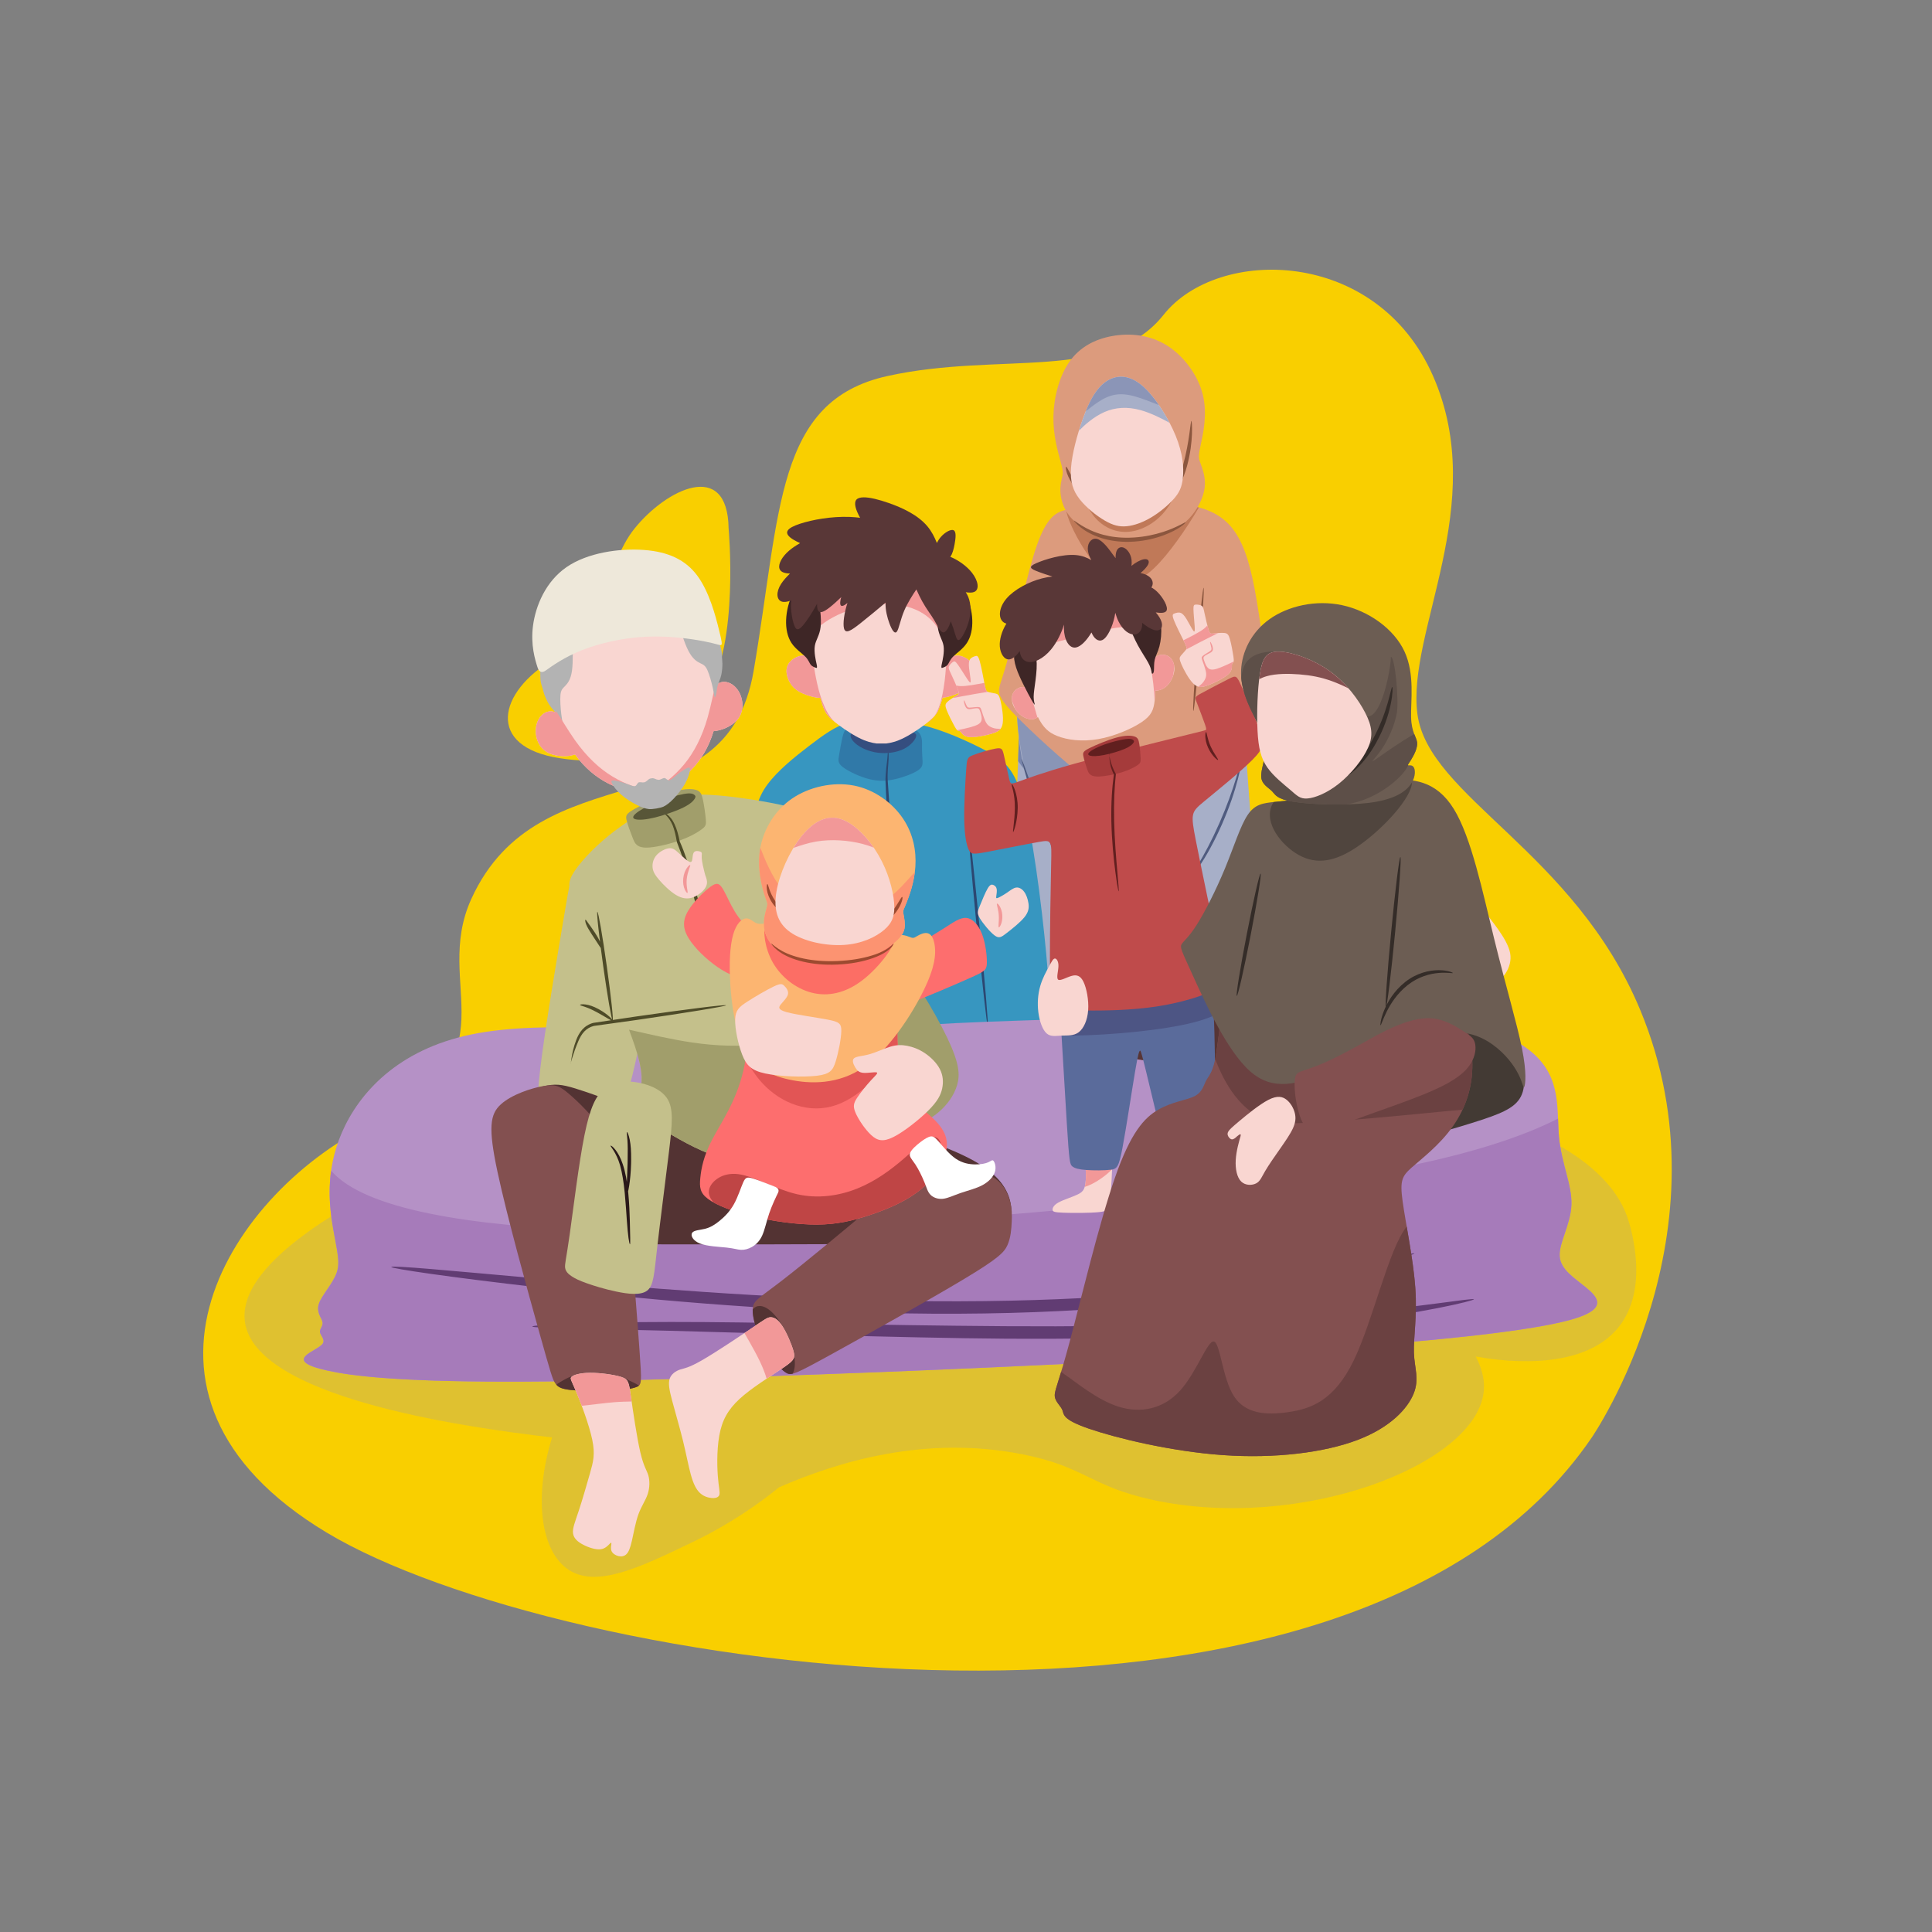 <?xml version="1.0" encoding="UTF-8"?>
<svg xmlns="http://www.w3.org/2000/svg" viewBox="0 0 2436 2436">
  <rect x="0" y="0" width="2436" height="2436" fill="#808080" stroke="none"/>
  <g isolation="isolate">
    <g id="Layer_1" data-name="Layer 1">
      <path d="m2006.909,1812.661s178.098-258.24,61.158-539.343c-83.166-199.916-267.05-268.834-280.873-372.909-13.822-104.074,91.025-263.682,19.728-426.247-71.296-162.565-271.811-163.067-339.786-77.251-67.975,85.816-206.869,45.921-348.353,77.251-141.484,31.33-133.955,169.894-168.602,372.065-34.646,202.172-269.82,97.564-356.031,287.486-50.003,110.157,57.419,198.218-121.135,281.37-178.554,83.152-351.927,342.646-61.076,517.315,290.852,174.669,1289.246,328.898,1594.968-119.738Z" fill="#f9cf00" stroke-width="0"/>
      <path d="m918.682,666.195s13.343,145.053-26.635,206.434c-39.977,61.381-92.271,97.725-186.091,83.398-93.821-14.327-78.44-83.539-7.69-125.066,70.75-41.527,62.451-115.742,101.976-164.765,39.524-49.023,117.119-88.087,118.441,0Z" fill="#f9cf00" stroke-width="0"/>
      <path d="m388.26,1553.345c-27.453,20.079-86.039,65.23-79.482,113.263,12.768,93.534,264.059,131.538,387.357,145.826-23.239,74.537-15.02,143.897,21.342,167.177,35.492,22.723,89.925-3.497,156.506-35.569,47.818-23.034,84.033-49.032,108.411-68.791,75.059-32.727,184.438-65.553,306.009-41.729,80.308,15.738,85.793,40.491,164.927,57.625,186.624,40.407,405.617-43.243,417.284-135.121,1.457-11.469.145-26.711-9.935-45.703,20.693,3.867,133.091,23.296,180.823-37.754,37.474-47.93,15.673-120.627,11.922-133.134-85.991-286.747-1324.766-235.06-1665.164,13.91Z" fill="#a0a0a0" mix-blend-mode="multiply" opacity=".3" stroke-width="0"/>
      <path d="m1570.719,944.878c5.722,84.986,19.759,249.465,26.015,373.741,6.256,124.275,4.73,208.345,4.654,253.432-.075,45.087,1.296,51.19,0,56.073-1.297,4.883-5.263,8.545-11.596,12.893-6.332,4.349-15.029,9.384-26.549,10.757-11.52,1.373-25.862-.916-43.713,1.907-17.85,2.823-39.213,10.757-59.429,14.266-20.217,3.509-39.29,2.594-60.269,2.441-20.979-.153-43.867.458-60.269-1.373-16.403-1.831-26.32-6.103-41.044-8.621-14.724-2.517-34.254-3.28-46.002-5.34-11.748-2.06-15.715-5.417-16.478-36.696-.762-31.279,1.679-90.479,9.978-190.941,8.299-100.462,22.456-242.186,29.87-336.077,7.413-93.891,8.082-139.95,9.014-172.231.932-32.281,2.126-50.785,10.657-65.528,8.531-14.744,24.4-25.73,62.01-28.629,37.61-2.899,96.963,2.288,136.023,7.629,39.06,5.34,57.827,10.833,65.915,16.326,8.087,5.493,5.493,10.986,11.215,95.971Z" fill="#a7afc8" stroke-width="0"/>
      <path d="m1870.855,1148.124c5.474,6.937,11.83,14.733,18.333,24.025,6.504,9.292,13.153,20.078,14.91,29.74,1.757,9.662-1.38,18.197-5.235,24.465-3.855,6.268-8.426,10.267-14.562,11.205-6.135.939-13.831-1.184-21.768-6.897-7.937-5.714-16.116-15.02-23.407-24.697-7.292-9.677-13.699-19.726-17.051-27.253-3.352-7.527-3.65-12.534,2.545-20.393,6.195-7.858,18.889-18.575,27.529-20.893,8.641-2.318,13.232,3.76,18.705,10.697Z" fill="#f9d6d1" stroke-width="0"/>
      <path d="m1394.54,1065.609c.139,1.301.225,2.765.253,4.418.216,12.623-2.589,35.71-1.457,48.765,1.132,13.055,6.203,16.076,15.322,9.817,8.138-5.586,19.469-18.538,27.492-29.009,6.507,8.61,12.928,18.39,14.987,27.388,2.19,9.573-.559,18.241-4.128,24.676-3.569,6.435-7.955,10.637-14.042,11.851-6.087,1.214-13.871-.56-22.057-5.91-8.186-5.351-16.776-14.281-24.496-23.62-7.72-9.338-14.572-19.088-18.26-26.457-3.687-7.369-4.212-12.357,1.623-20.487,5.436-7.574,16.393-17.871,24.761-21.432Z" fill="#f29898" stroke-width="0"/>
      <path d="m1459.612,1091.112c-5.26-1.807-12.758-4.882-17.748-5.88-4.989-.998-7.471.082-13.053,6.311-5.582,6.229-14.269,17.614-18.962,23.575-4.693,5.961-5.394,6.501-5.206,7.74.188,1.24,1.267,3.182,2.805,4.585,1.538,1.403,3.532,2.266,6.339,1.132,2.807-1.133,6.419-4.26,8.549-5.825,2.131-1.564,2.778-1.564,3.318-1.376.54.189.971.566-1.868,7.188-2.838,6.623-8.92,19.433-10.755,26.715-1.835,7.282.593,9.009,5.557,11.302,4.964,2.293,12.459,5.151,18.88,5.421,6.42.27,11.76-2.049,19.286-9.063,7.526-7.013,17.235-18.718,23.682-29.588,6.446-10.87,9.629-20.904,7.498-27.323-2.131-6.419-9.576-9.225-14.808-10.897-5.232-1.672-8.254-2.212-13.513-4.019Z" fill="#f9d6d1" stroke-width="0"/>
      <path d="m1380.739,824.122c35.982-.118,81.114,4.12,112.85,8.459,39.06,5.34,57.828,10.832,65.915,16.325,8.087,5.493,5.493,10.985,11.215,95.971.054.81.121,1.743.177,2.567-20.748,26.959-46.742,56.111-67.395,76.18-29.677,28.837-48.29,38.908-76.898,35.78-28.608-3.128-67.213-19.455-104.06-54.624-13.689-13.065-27.13-28.733-38.84-45.067.562-16.133.87-29.305,1.197-40.603.932-32.281,2.127-50.784,10.658-65.528,8.531-14.744,24.4-25.73,62.01-28.629,7.052-.544,14.868-.803,23.172-.83Z" fill="#7885ab" stroke-width="0"/>
      <path d="m1584.953,879.838c-5.071,25.677-15.212,77.033-29.346,121.807-14.134,44.774-32.259,82.967-42.509,102.279-10.25,19.312-12.623,19.744-21.468,17.856-8.845-1.888-24.17-6.097-36.552-13.635-12.382-7.538-21.826-18.407-24.933-26.457-3.107-8.05.12-13.283,3.537-19.188,3.416-5.905,7.021-12.481,15.442-30.759,8.421-18.278,21.659-48.257,30.546-74.196,8.888-25.938,13.426-47.836,21.759-61.835,8.334-14,20.464-20.103,31.182-23.269,10.719-3.166,20.025-3.395,28.647-8.545,8.622-5.15,16.555-15.219,21.235-17.663,4.679-2.443,6.105,2.741,6.818,5.334q.713,2.593-4.359,28.27Z" fill="#a7afc8" stroke-width="0"/>
      <path d="m1582.173,846.425c2.445,1.447,4.748,2.925,6.935,4.429.071.246.144.499.203.715q.713,2.593-4.36,28.27c-3.958,20.04-12.388,56.41-22.01,92.397-16.964,2.555-33.177,4.138-48.068,7.273-21.658,4.56-37.602,10.951-50.043,16.536,5.272-12.604,10.561-26.011,14.84-38.499,8.888-25.938,13.426-47.835,21.759-61.835,8.334-14,20.463-20.103,31.181-23.269,10.719-3.166,20.027-3.394,28.648-8.544,8.433-5.037,16.198-14.762,20.913-17.472Z" fill="#8995b6" stroke-width="0"/>
      <path d="m1376.834,943.33c6.581,22.494,19.744,67.483,27.673,91.867,7.929,24.383,10.626,28.158,11.922,31.612s1.189,6.58-7.661,14.945c-8.849,8.364-26.43,21.955-37.489,28.104-11.059,6.15-15.59,4.855-19.798,2.913-4.207-1.942-8.092-4.532-17.206-21.197-9.115-16.665-23.468-47.422-33.825-82.754-10.357-35.333-16.723-75.253-17.856-103.088-1.133-27.835,2.967-43.587,11.759-51.679,8.792-8.091,22.279-8.523,32.906-2.05,10.628,6.473,18.395,19.851,25.084,32.474,6.69,12.624,12.299,24.49,15.105,30.425q2.805,5.934,9.385,28.429Z" fill="#a7afc8" stroke-width="0"/>
      <path d="m1312.303,847.535c5.112.126,10.307,1.636,14.957,4.468,10.628,6.473,18.396,19.852,25.085,32.475,6.689,12.624,12.299,24.489,15.104,30.424q2.805,5.934,9.385,28.429c3.852,13.166,9.956,34.017,15.948,53.953-6.211-2.737-13.509-5.532-22.588-7.85-20.282-5.178-49.415-7.983-69.374-8.199-2.654-.027-3.922-.175-6.266-.174-6.146-27.275-11.115-54.579-11.96-75.329-1.133-27.835,2.968-43.587,11.76-51.679,4.946-4.551,11.376-6.679,17.948-6.517Z" fill="#8995b6" stroke-width="0"/>
      <path d="m1288.073,957.204c.49-.161,3.878,8.907,8.976,23.689,4.438,12.867,12.521,37.171,20.402,57.417,0,0,.184.474.184.474,9.22,23.594,16.992,40.044,25.639,54.709,7.826,13.271,13.813,20.783,13.435,21.092-.302.247-7.073-6.665-15.561-19.779-9.174-14.174-17.698-31.315-26.823-54.73,0,0-.186-.48-.186-.48-8.311-21.361-15.279-43.903-19.481-57.934-4.485-14.976-7.026-24.314-6.584-24.459Zm277.402.726c.411.086-.836,9.547-4.698,24.482-4.001,15.473-10.277,34.694-19.982,56.759l-.158.359c-9.733,22.087-19.529,39.414-28.381,52.776-8.481,12.803-14.744,19.938-15.076,19.69-.391-.293,5.093-7.996,12.959-21.03,8.334-13.809,17.494-30.742,27.246-52.87l.158-.356c9.708-22.081,16.144-40.631,20.816-56.008,4.45-14.647,6.635-23.902,7.116-23.802Zm-184.491,1.62c.935-.294,8.654,21.579,17.23,48.825,8.576,27.246,14.777,49.598,13.842,49.893-.935.294-8.654-21.579-17.23-48.825-8.576-27.246-14.777-49.598-13.842-49.893Zm96.776,10.033c.891.411-8.681,23.074-21.366,50.588-12.685,27.514-23.703,49.512-24.593,49.101-.891-.411,8.681-23.074,21.366-50.588,12.685-27.514,23.703-49.512,24.593-49.101Z" fill="#4f5b7f" stroke-width="0"/>
      <path d="m1487.531,636.369c20.032.671,42.269,6.613,58.373,21.278,16.103,14.665,26.071,38.051,33.604,72.912,7.533,34.861,12.63,81.189,18.246,110.012,5.616,28.823,11.75,40.131,11.079,49.622-.671,9.49-8.146,17.158-38.492,36.549-30.345,19.391-83.559,50.505-116.588,66.157-33.029,15.653-45.873,15.844-73.028-2.955-27.155-18.799-68.627-56.593-92.046-79.611-23.418-23.018-28.786-31.261-29.073-38.832-.287-7.572,4.505-14.473,13.396-49.646,8.891-35.173,21.879-98.617,34.275-134.068,12.396-35.45,24.199-42.907,39.397-45.389,15.199-2.482,33.793.009,43.091,1.256,9.298,1.246,42.078,1.246,50.993-1.054,8.914-2.3,26.741-6.901,46.773-6.23Z" fill="#dc9b7d" stroke-width="0"/>
      <path d="m1483.8,636.303c1.234.002,2.478.024,3.73.066,7.868.264,16.072,1.356,24.115,3.455-15.38,26.171-37.773,58.826-56.593,76.675-24.155,22.908-42.366,21.375-59.044,9.106-16.677-12.269-31.822-35.274-42.174-56.361-4.121-8.395-7.477-16.485-9.341-24.121.891-.327,1.794-.624,2.715-.895,14.664-4.313,33.259-1.822,48.02-.576,14.761,1.246,25.688,1.247,40.066-1.054,13.479-2.157,29.989-6.335,48.506-6.296Z" fill="#c07958" stroke-width="0"/>
      <path d="m1513.39,583.442c2.372,6.71,7.116,17.96,5.557,31.246-1.559,13.285-9.42,28.601-20.197,39.649-10.777,11.048-24.467,17.825-41.479,21.959-17.012,4.134-37.345,5.625-56.593,1.965-19.248-3.66-37.413-12.471-48.324-23.383-10.911-10.912-14.572-23.925-15.249-33.752-.678-9.827,1.627-16.469,2.508-21.349.881-4.88.339-7.998-2.846-19.652-3.185-11.654-9.015-31.858-8.541-55.375.474-23.517,7.252-50.358,20.265-68.792,13.013-18.435,32.261-28.466,54.288-32.329,22.027-3.863,46.833-1.559,68.25,11.725,21.418,13.284,39.445,37.547,45.545,62.218,6.1,24.671.272,49.747-2.643,63.37-2.914,13.623-2.914,15.792-.542,22.501Z" fill="#dc9b7d" stroke-width="0"/>
      <path d="m1502.301,530.688c-1.403-.073-2.286,25.739-10.551,55.618l-.065.235c-4.291,15.42-9.717,27.2-14.967,36.428-4.993,8.778-8.869,13.818-8.34,14.277.453.393,5.401-3.774,11.37-12.365,6.169-8.879,12.465-21.177,16.84-36.979l.067-.242c8.565-31.096,6.219-56.942,5.646-56.972Zm-158.042,57.869c-.643.179-.54,3.465,1.161,8.399,1.786,5.182,4.916,11.031,9.827,17.628,9.499,12.76,19.164,21.102,19.743,20.667.563-.422-.811-3.344-3.704-7.67-3.449-5.156-6.728-9.125-11.954-16.057-5.024-6.663-7.955-11.155-10.674-16.01-2.383-4.254-3.685-7.156-4.398-6.958Z" fill="#8b563e" stroke-width="0"/>
      <path d="m1482.585,611.297c1.898,7.523-5.08,24-16.5,36.577-11.419,12.577-27.278,21.252-42.731,22.607-15.453,1.355-30.5-4.609-41.682-16.808-11.182-12.199-18.503-30.635-15.521-40.056s16.266-9.827,33.482-9.488c17.216.339,38.36,1.423,54.321,1.25,15.96-.173,26.734-1.605,28.632,5.918Z" fill="#c07958" stroke-width="0"/>
      <path d="m1491.461,602.342c1.246-12.269.288-30.001-9.154-53.052-9.441-23.051-27.366-51.424-44.283-64.698-16.917-13.275-32.829-11.453-44.905-2.396-12.076,9.057-20.32,25.352-27.652,45.577-7.333,20.224-13.754,44.378-15.048,62.062-1.294,17.684,2.54,28.898,10.879,39.586,8.339,10.688,21.182,20.847,31.63,26.934,10.448,6.087,18.499,8.099,27.941,7.141,9.442-.959,20.271-4.888,30.911-11.262,10.64-6.374,21.087-15.192,28.036-23.004,6.949-7.812,10.4-14.617,11.646-26.886Z" fill="#f9d6d1" stroke-width="0"/>
      <path d="m1413.757,475.019c7.602.072,15.809,2.936,24.267,9.574,13.103,10.282,26.792,29.618,36.694,48.527-9.987-5.512-23.705-12.404-36.491-15.961-16.808-4.676-31.99-3.591-45.545,2.305-13.339,5.803-25.08,16.251-32.362,23.687,1.621-5.259,3.357-10.436,5.148-15.378,7.333-20.224,15.575-36.519,27.652-45.577,6.038-4.529,13.036-7.249,20.638-7.177Z" fill="#a7afc8" stroke-width="0"/>
      <path d="m1413.757,475.019c7.602.072,15.809,2.936,24.267,9.574,7.831,6.145,15.866,15.535,23.182,26.124-9.72-3.724-20.764-8.27-30.191-10.895-19.477-5.422-31.949-2.575-46.995,7.523-4.93,3.308-10.109,7.377-15.034,11.258,6.487-15.959,13.943-28.765,24.132-36.407,6.038-4.529,13.036-7.249,20.638-7.177Z" fill="#8b95b7" stroke-width="0"/>
      <path d="m1494.766,658.688c-.516-.693-10.684,6.381-28.489,12.086-10.249,3.27-22.54,6.045-36.434,6.941-2.064.132-4.154.221-6.266.261-12.052.231-22.952-1.152-32.675-3.743-23.33-6.209-36.151-18.53-36.838-17.783-.242.263,10.399,14.625,35.568,22.244,10.08,3.049,21.512,4.713,34.046,4.469,2.198-.043,4.371-.143,6.513-.295,14.409-1.013,27.098-4.24,37.464-8.126,18.296-6.836,27.661-15.318,27.111-16.056Z" fill="#8b563e" stroke-width="0"/>
      <path d="m1504.624,896.434c.977.082,4.67-34.653,8.244-77.533,3.573-42.88,5.68-77.746,4.703-77.828-.977-.082-4.67,34.653-8.244,77.533-3.573,42.88-5.68,77.746-4.703,77.828Zm-139.177-13.594c.972-.13-2.734-33.876-8.273-75.326-5.539-41.45-10.823-74.985-11.795-74.856-.972.13,2.734,33.876,8.273,75.326,5.539,41.45,10.823,74.985,11.795,74.856Z" fill="#8b563e" stroke-width="0"/>
      <path d="m1428.586,1091.826c-.468-.196-1.7,1.926-4.126,4.821-2.448,2.922-6.407,6.597-10.593,11.132-.644.697-1.264,1.393-1.86,2.096h0c-2.854,3.278-4.961,6.19-6.087,9.588-2.437,7.326,3.032,7.656,2.395,8.231.418-.377-1.61-3.411.197-7.22,1.311-2.833,3.244-4.97,6.149-8.278h0c.589-.652,1.195-1.306,1.826-1.981,4.575-4.886,7.598-8.03,10.011-12.138,2.083-3.545,2.519-6.07,2.087-6.251Z" fill="#f29898" stroke-width="0"/>
      <path d="m1305.345,1379.359c3.874-.358,2.126,119.151,3.51,190.796.925,47.895,3.225,76.162,8.036,94.418-5.839-1.493-11.599-3.021-18.373-4.179-14.724-2.517-34.254-3.28-46.002-5.34-5.481-.961-9.267-2.208-11.826-6.436,2.116.102,6.149,1.574,10.523,1.797,9.002.458,19.378-4.424,29.583-71.208,10.205-66.784,20.24-195.468,24.36-199.74.064-.067.128-.102.189-.108Zm217.982,49.232c2.802-.315,7.243,62.994,14.276,109.832,7.629,50.807,18.309,82.238,32.804,87.427,10.003,3.581,21.82-5.338,31.344-14.92.238,10.899.384,14.375-.365,17.194-1.297,4.883-5.264,8.545-11.596,12.893-6.332,4.349-15.029,9.384-26.549,10.757-11.52,1.373-25.863-.916-43.713,1.906-6.121.968-12.674,2.555-19.434,4.34,5.538-12.747,10.12-32.021,13.247-63.297,5.645-56.454,6.561-151.97,9.307-164.633.214-.989.44-1.473.678-1.499Zm-118.109,94.427c.082-.021.165.026.251.145,2.746,3.815,7.325,81.029,14.191,122.068,1.797,10.743,3.752,18.988,5.866,25.351-8.381.052-16.867-.131-25.696-.195-3.024-.022-6.091-.027-9.169-.027,2.733-9.667,4.896-22.061,6.569-37.952,4.434-42.126,5.433-108.737,7.988-109.391Z" fill="#8995b6" stroke-width="0"/>
      <path d="m1068.14,911.98c-13.867,3.161-29.721,14.504-48.152,28.631-18.431,14.127-39.438,31.037-52.466,48.709-13.028,17.672-18.079,36.108-23.383,95.331-5.304,59.223-10.859,159.223,7.072,208.468,17.931,49.245,59.347,47.73,120.965,45.331,61.619-2.399,143.442-5.682,188.142-10.607,44.699-4.925,52.275-11.491,57.36-22.224,5.085-10.733,7.679-25.635,3.41-80.423-4.269-54.788-15.401-149.463-27.512-202.047-12.111-52.585-25.203-63.08-49.218-75.972-24.015-12.892-58.955-28.182-83.874-33.301-24.92-5.12-39.819-.069-53.209-.054-13.39.014-25.267-5.004-39.134-1.843Z" fill="#3796c0" stroke-width="0"/>
      <path d="m1245.515,1294.326c-.992.097-7.318-56.465-14.119-126.253-6.801-69.789-11.516-126.507-10.523-126.604.992-.097,7.318,56.465,14.119,126.253,6.801,69.789,11.516,126.507,10.523,126.604Z" fill="#2c4771" stroke-width="0"/>
      <path d="m923.889,1305.078c-97.533-3.193-235.705-20.029-329.174-.871-93.469,19.158-142.235,74.31-163.716,123.948-21.481,49.638-15.675,93.759-10.741,122.206,4.935,28.447,8.998,41.219,4.064,54.862-4.935,13.643-18.867,28.156-22.318,38.874-3.451,10.718,3.581,17.637,4.634,22.79,1.053,5.153-3.873,8.54-3.205,12.8.667,4.26,6.926,9.39,3.438,14.47-3.489,5.08-16.728,10.109-21.809,15.702-5.081,5.594-2.002,11.751,28.158,18.354,30.16,6.603,87.394,13.65,221.526,13.836,134.133.185,345.167-6.491,545.022-14.909,199.855-8.418,388.536-18.578,529.9-29.463,141.365-10.885,235.415-22.497,276.343-35.269,40.929-12.772,28.737-26.705,13.933-38.897-14.804-12.191-32.221-22.642-33.381-39.478-1.161-16.837,13.933-40.059,14.804-65.022.871-24.963-12.483-51.669-15.676-85.342-3.193-33.672,3.774-74.311-33.38-106.241-37.154-31.93-118.434-55.152-195.938-60.958-77.504-5.806-151.234,5.805-250.8,12.192-99.566,6.386-224.964,7.547-316.111,13.353-91.147,5.805-148.041,16.255-245.574,13.062Z" fill="#b591c6" stroke-width="0"/>
      <path d="m1545.811,1212.307c-22.854-8.334-53.411,5.556-90.156,11.869-36.745,6.314-79.675,5.051-100.889,17.552-21.214,12.5-20.709,38.764-17.299,54.169,3.409,15.405,9.723,19.951,33.714,26.517,23.991,6.566,65.661,15.152,101.395,18.183,35.734,3.03,65.534.505,85.61-10.228,20.077-10.733,30.431-29.674,28.032-54.422-2.399-24.748-17.552-55.306-40.406-63.64Z" fill="#573535" stroke-width="0"/>
      <path d="m1964.471,1410.42c-42.82,21.758-104.297,42.583-190.838,60.164-100.351,20.386-234.382,36.411-403.194,52.066-168.812,15.655-372.405,30.942-547.825,30.001-175.42-.941-322.668-18.109-385.182-59.524-7.964-5.276-14.545-10.948-19.947-16.901-4.133,29.613-.493,55.309,2.773,74.136,4.935,28.447,8.998,41.218,4.063,54.861-4.934,13.643-18.866,28.156-22.317,38.874-3.451,10.718,3.58,17.637,4.633,22.79,1.053,5.153-3.872,8.54-3.205,12.8.667,4.26,6.927,9.391,3.438,14.471s-16.728,10.108-21.809,15.702c-5.081,5.594-2.003,11.752,28.157,18.355,30.16,6.603,87.394,13.65,221.527,13.835,134.133.185,345.166-6.491,545.021-14.909,199.855-8.418,388.535-18.579,529.9-29.464,141.365-10.885,235.416-22.496,276.344-35.268,40.929-12.772,28.736-26.706,13.932-38.897-14.804-12.191-32.22-22.642-33.381-39.479-1.161-16.837,13.933-40.059,14.804-65.021.871-24.963-12.482-51.67-15.675-85.342-.707-7.455-.92-15.282-1.22-23.25Z" fill="#a67bba" stroke-width="0"/>
      <path d="m493.372,1597.541c.275-2.445,72.636,4.486,189.632,14.926,111.908,9.986,283.557,24.907,457.16,27.787h.043c186.884,3.08,332.986-8.015,456.525-26.164,115.762-17.007,186.081-35.79,186.641-33.691.384,1.439-68.78,24.712-184.891,44.666-122.735,21.092-271.847,34.061-458.536,30.926h-.043c-175.684-2.936-345.016-19.598-458.021-32.45-116.814-13.285-188.719-24.13-188.508-25.999Zm177.857,75c-.036-2.162,66.565-5.58,174.319-5.716,107.727-.136,256.481,4.213,420.468,5.328-.002,0,2.221.015,2.219.015,174.638,1.12,300.583-3.659,417.982-14.552,106.449-9.877,171.756-21.49,172.155-19.361.323,1.724-64.266,17.622-170.982,30.396-115.272,13.798-246.568,20.389-419.257,19.254-.001,0-2.223-.014-2.224-.014-124.92-.849-352.373-8.223-420.494-9.941-107.531-2.711-174.149-3.228-174.186-5.409Z" fill="#613c73" stroke-width="0"/>
      <path d="m1162.527,942.4c.057-6.717.814-14.105-4.678-19.412-5.492-5.306-17.153-8.509-33.259-10.008-16.105-1.499-36.207-1.253-47.319,1.299-11.112,2.552-13.091,7.409-14.859,14.606-1.768,7.197-3.321,16.725-4.458,23.242-1.137,6.517-1.855,10.018,4.942,15.213,6.797,5.195,21.111,12.085,33.47,15.128,12.359,3.042,22.762,2.238,33.472-.334,10.711-2.572,21.73-6.911,27.433-10.694,5.703-3.783,6.095-7.012,5.969-11.648-.126-4.636-.77-10.676-.714-17.393Z" fill="#3079a8" stroke-width="0"/>
      <path d="m1119.779,946.132c.278-.014.838,3.808.639,10.663-.198,6.839-1.786,16.666-1.048,28.301,1.184,19.126,2.547,37.015,4.65,62.452,2.533,30.635,4.254,50.716,5.526,71.773,1.112,18.408,1.333,29.821.84,29.852-.502.031-1.625-11.32-3.387-29.653-1.34-13.945-4.627-48.052-6.58-71.674-2.015-24.376-3.275-44.507-3.892-62.613-.308-9.264,1.895-24.671,2.286-28.542.681-6.735.677-10.545.966-10.559Z" fill="#2c4771" stroke-width="0"/>
      <path d="m779.079,1066.466c-19.192-2.652-39.14,15.023-49.392,26.386-10.252,11.364-10.801,16.409-18.882,64.645-8.081,48.236-23.694,139.657-29.607,190.041-5.913,50.384-2.125,59.728,8.609,68.567,10.733,8.839,28.41,17.173,40.027,20.329,11.617,3.157,17.173,1.136,25.758-2.399,8.585-3.535,20.204-8.587,32.577-45.707,12.373-37.121,25.506-106.322,33.461-157.208,7.955-50.886,10.733-83.464,2.904-111.243-7.829-27.779-26.264-50.76-45.457-53.412Z" fill="#c4c08b" stroke-width="0"/>
      <path d="m970.069,1455.754c-2.41,4.107-3.303,4.643-31.746-5.576-28.443-10.219-84.951-31.387-126.647-46.923-41.697-15.536-68.839-25.536-86.428-30.893-17.589-5.357-25.625-6.071-40.358-2.589-14.733,3.482-36.16,11.16-47.857,22.589-11.697,11.429-13.661,26.607-8.393,53.304,5.268,26.698,17.767,64.91,26.785,87.142,9.018,22.232,14.554,28.482,22.143,31.875,7.59,3.393,17.232,3.929,111.422,4.196,94.19.268,272.953.268,367.417-.893,94.464-1.161,104.643-3.482,111.339-12.946,6.696-9.464,9.91-26.072,5.357-42.59-4.553-16.517-16.875-32.946-45.089-48.75-28.214-15.803-72.321-30.982-108.482-40.446-36.161-9.464-64.375-13.214-86.25-10.09-21.875,3.125-37.41,13.125-47.143,21.964-9.732,8.839-13.661,16.517-16.071,20.625Z" fill="#533333" stroke-width="0"/>
      <path d="m822.777,1017.092c-14.761,8.127-36.011,20.805-55.702,36.832-19.691,16.027-37.988,35.58-45.399,48.973-7.411,13.393-4.018,20.714,10.536,53.216,14.554,32.501,40.267,90.177,55.714,128.927,15.446,38.75,20.625,58.571,21.072,73.125.447,14.553-3.839,23.839-6.786,30.804-2.947,6.965-4.554,11.607,1.162,16.876,5.716,5.269,18.749,11.161,37.945,21.964,19.196,10.803,44.554,26.518,77.054,34.554,32.5,8.036,72.143,8.393,104.286,3.036,32.143-5.357,56.786-16.429,72.143-25.715,15.357-9.286,21.429-16.786,8.037-84.279-13.391-67.493-46.252-195.007-64.109-261.078-17.857-66.071-20.714-70.714-40.149-76.083-19.434-5.369-55.45-11.466-82.296-14.324s-44.523-2.48-57.499-.503c-12.975,1.977-21.247,5.551-36.009,13.677Z" fill="#c4c08b" stroke-width="0"/>
      <path d="m1085.17,1276.327c-14.737,7.073-29.944,14.363-45.344,20.455-51.391,20.329-104.173,26.895-167.055,17.678-25.951-3.804-53.597-10.287-79.688-16.175,11.465,30.212,15.521,47.087,15.914,59.88.447,14.554-3.839,23.84-6.785,30.804-2.947,6.965-4.554,11.606,1.162,16.875,5.716,5.269,18.749,11.162,37.945,21.965,19.196,10.803,44.554,26.517,77.054,34.553,32.5,8.036,72.144,8.394,104.287,3.037,32.143-5.357,56.785-16.43,72.142-25.715,15.357-9.286,21.429-16.785,8.038-84.278-4.276-21.55-10.545-49.243-17.669-79.078Z" fill="#a19e6b" stroke-width="0"/>
      <path d="m797.422,1055.666c-2.284-5.782-5.976-15.5-7.385-21.476-1.409-5.977-.534-8.212,10.005-14.186,10.54-5.974,30.761-15.696,45.969-20.652,15.208-4.956,25.412-5.15,31.291-3.498,5.879,1.652,7.434,5.15,8.989,12.439,1.555,7.289,3.11,18.366,3.644,24.876.535,6.511.049,8.454-4.715,12.148-4.764,3.694-13.796,9.133-26.528,13.798-12.731,4.665-29.151,8.551-39.307,9.426-10.156.875-14.042-1.263-16.424-3.255-2.381-1.993-3.256-3.839-5.539-9.621Z" fill="#a19e6b" stroke-width="0"/>
      <path d="m835.961,1024.594c.186-.447,8.706,1.576,14.751,15.084,2.772,6.049,4.592,12.649,6.289,21.084,0,0,0,0,0,0,6.629,15.032,12.124,31.557,17.591,51.811,1.943,7.198,3.756,14.385,5.425,21.13,0,0,0,0,0,0,6.387,25.74,8.417,34.876,13.399,52.452,3.676,12.969,6.285,20.647,5.759,20.85-.46.177-3.981-7.17-8.418-20.014-5.084-14.715-9.002-29.279-14.94-52.223h0c-1.738-6.701-3.631-14.023-5.559-21.166-5.521-20.448-10.6-36.567-16.764-51.783h0c-1.498-8.603-2.952-15.005-5.323-21.061-4.814-11.985-12.409-15.683-12.209-16.164Z" fill="#4e4b28" stroke-width="0"/>
      <path d="m875.56,1002.25c-1.562-1.317-4.375-2.745-13.282-1.16-8.907,1.585-23.905,6.183-35.78,11.026-11.875,4.844-20.625,9.933-24.933,13.705-4.308,3.772-4.175,6.227.023,7.232,4.198,1.005,12.455.558,24.039-2.254,11.584-2.812,26.496-7.991,35.737-12.523,9.241-4.531,12.813-8.416,14.442-10.96s1.316-3.75-.245-5.067Z" fill="#585638" stroke-width="0"/>
      <path d="m806.392,1703.287c-2.818-39.328-8.455-114.591-12.97-157.222-4.515-42.631-7.908-52.631-12.193-67.274-4.286-14.642-9.464-33.929-21.25-52.5-11.785-18.571-30.179-36.429-42.143-46.696-11.964-10.268-17.5-12.946-32.679-10.268-15.179,2.679-39.999,10.714-53.66,23.125-13.661,12.411-16.161,29.196-4.221,85.111,11.941,55.915,38.319,150.95,52.67,202.309,14.351,51.359,16.672,59.037,19.976,64.038,3.304,5.001,7.589,7.322,19.807,8.684,12.218,1.362,32.367,1.764,48.603,1.072,16.236-.692,28.557-2.478,34.717-5.067,6.16-2.59,6.16-5.982,3.342-45.31Z" fill="#835050" stroke-width="0"/>
      <path d="m957.055,1683.733c-4.988-11.68-9.281-26.706-7.702-35.734,1.579-9.028,9.029-12.059,37.5-34.09,28.471-22.032,77.974-63.074,109.857-90.032,31.883-26.958,46.151-39.838,62.818-45.835,16.667-5.997,35.735-5.113,52.844-3.346,17.109,1.768,32.262,4.42,42.553,11.427,10.291,7.008,15.72,18.372,18.435,27.968,2.715,9.597,2.715,17.425,2.297,26.65-.418,9.225-1.253,19.842-5.293,28.997-4.041,9.155-11.286,16.844-55.383,43.294-44.097,26.45-125.025,71.649-168.209,95.387-43.184,23.739-48.613,26.011-54.549,23.044-5.936-2.968-12.374-11.174-18.435-19.445-6.061-8.271-11.743-16.604-16.731-28.285Z" fill="#835050" stroke-width="0"/>
      <g>
        <path d="m817.37,769.998c-13.21,2.254-25.168,5.696-31.443,10.648-7.504-2.58-19.8-1.904-32.905.297-.976.166-1.958.333-2.942.516-15.741,2.884-32.204,7.749-42.813,12.996s-15.36,10.874-17.735,16.58c-2.374,5.706-2.37,11.488.819,33.116,2.039,13.829,5.383,34.135,11.009,54.291-1.522-.652-3.044-1.128-4.542-1.371-9.549-1.548-18.122,6.37-20.571,17.745-2.449,11.375,1.227,26.205,13.057,33.364,10.196,6.17,26.442,6.635,35.704,3.07,12.141,17.01,27.005,29.007,41.629,36.427,19.818,10.056,39.188,11.718,49.574,12.361,3.082.191,5.367.285,6.938-.527,1.751.247,3.878-.597,6.724-1.797,9.59-4.041,27.321-12.013,42.7-28.055,11.274-11.759,21.277-27.859,27.129-47.742,9.825-.608,23.226-6.201,30.201-14.658,8.799-10.667,7.365-25.879,1.293-35.805-6.072-9.926-16.781-14.564-25.281-9.947-.453.246-.899.524-1.339.821-1.424-20.338-4.872-39.956-7.455-53.345-4.14-21.466-6.048-26.925-10.175-31.525-4.127-4.6-10.472-8.34-22.219-9.785-11.747-1.445-28.894-.593-44.703,1.889-.891.14-1.777.284-2.657.435Z" fill="#f9d6d1" stroke-width="0"/>
        <path d="m721.656,806.403c.394,9.272,1.183,27.816-.477,39.395-1.66,11.579-5.769,16.193-8.826,19.323-3.057,3.13-5.06,4.776-5.681,10.96-.621,6.184.141,16.899.998,24.094.857,7.195,1.807,10.867,1.439,11.582-.368.715-2.054-1.526-3.565-4.238-1.511-2.712-2.847-5.895-5.078-8.941s-5.357-5.957-8.093-10.23c-2.736-4.274-5.081-9.911-6.282-13.377-1.201-3.466-1.258-4.762-1.986-7.124-.728-2.363-2.128-5.797-2.612-10.323-.484-4.526-.053-10.146-.418-16.609-.365-6.463-1.526-13.77-.138-19.756,1.388-5.986,5.326-10.653,11.452-14.672,6.127-4.019,14.445-7.391,19.622-8.843,5.177-1.451,7.214-.982,8.233-.748q1.019.235,1.413,9.506Z" fill="#b3b3b3" stroke-width="0"/>
        <path d="m904.073,856.081c-3.913,13.921-7.219,32.284-11.752,48.254-7.215,25.42-17.542,44.763-29.882,59.663-12.34,14.9-26.691,25.355-37.186,32.131-1.129.729-2.192,1.395-3.232,2.042-1.196-.266-2.419-.544-3.726-.858-12.145-2.926-29.145-8.049-45.717-18.031-16.572-9.983-32.714-24.824-47.927-46.429-8.433-11.976-16.577-26.019-24.075-37.297.258.962.517,1.925.785,2.887-1.522-.652-3.044-1.128-4.542-1.371-9.549-1.548-18.122,6.37-20.571,17.745-2.449,11.375,1.227,26.205,13.057,33.364,10.196,6.17,26.442,6.635,35.704,3.07,12.141,17.01,27.005,29.007,41.629,36.427,19.818,10.056,39.188,11.718,49.574,12.361,3.082.191,5.367.285,6.938-.527,1.751.247,3.878-.597,6.724-1.797,9.59-4.041,27.321-12.013,42.7-28.055,11.274-11.759,21.277-27.859,27.129-47.742,9.825-.608,23.226-6.201,30.201-14.658,8.799-10.667,7.365-25.879,1.293-35.805-6.072-9.926-16.781-14.564-25.281-9.947-.453.246-.899.524-1.339.821-.147-2.093-.32-4.175-.506-6.248Z" fill="#f29898" stroke-width="0"/>
        <path d="m854.614,783.79c2.693,8.881,8.079,26.643,13.474,37.023,5.395,10.379,10.798,13.375,14.718,15.319,3.92,1.944,6.355,2.834,8.985,8.465,2.63,5.631,5.453,15.995,7.023,23.069,1.57,7.074,1.887,10.853,2.47,11.407.584.553,1.434-2.119,1.963-5.179.53-3.059.738-6.505,1.837-10.117,1.098-3.612,3.087-7.393,4.256-12.33,1.169-4.938,1.519-11.033,1.507-14.702-.012-3.668-.387-4.91-.481-7.38s.092-6.175-.947-10.606c-1.039-4.431-3.304-9.594-5.096-15.813-1.792-6.22-3.112-13.5-6.401-18.691-3.289-5.191-8.548-8.293-15.659-10.061-7.111-1.767-16.076-2.2-21.442-1.859-5.366.342-7.133,1.458-8.017,2.016q-.884.558,1.809,9.439Z" fill="#b3b3b3" stroke-width="0"/>
        <path d="m688.413,845.213c7.702-5.552,23.106-16.654,45.654-25.546,22.549-8.892,52.245-15.574,81.059-16.886,28.814-1.312,56.747,2.747,72.608,5.84,15.86,3.094,19.648,5.223,21.352,4.688,1.703-.535,1.323-3.733-2.804-20.323-4.127-16.59-11.999-46.572-26.766-66.735-14.767-20.163-36.428-30.508-67.409-32.825-30.981-2.317-71.28,3.396-97.712,21.594-26.432,18.198-38.994,48.882-42.297,73.588-3.302,24.705,2.655,43.429,5.634,52.793q2.979,9.363,10.681,3.812Z" fill="#eee8da" stroke-width="0"/>
        <path d="m772.148,984.14c-1.546.275-1.622,1.389-.454,3.761,1.558,3.163,5.326,8.553,11.048,13.657,5.721,5.104,13.392,9.916,19.735,13.161,6.343,3.244,11.358,4.919,15.603,5.421,4.245.501,14.868-1.305,18.709-3.182,3.841-1.877,8.02-5.116,12.934-10.274,4.914-5.159,10.561-12.236,14.273-18.945,3.712-6.708,5.488-13.041,5.913-16.542.425-3.501-.503-4.159-3.604-2.734-3.102,1.425-8.378,4.933-12.649,8.351-4.272,3.418-7.538,6.747-9.897,7.025-2.359.279-3.81-2.492-5.741-2.816-1.931-.324-4.342,1.798-6.727,2.162-2.386.365-4.742-1.027-6.43-1.596-1.688-.57-2.701-.316-3.225-.268q-.524.048-1.034.176c-.51.128-1.55.223-2.955,1.319-1.405,1.096-3.168,3.188-5.541,3.632-2.372.445-5.35-.761-7.065.183-1.715.944-2.167,4.038-4.486,4.555s-6.503-1.544-11.665-3.358c-5.162-1.814-11.301-3.38-14.699-3.7-.85-.08-1.528-.081-2.043.01Z" fill="#b3b3b3" stroke-width="0"/>
      </g>
      <path d="m745.54,1731.014c-5.893.009-12.102.511-18.056,2.06-10.585,2.752-20.361,8.81-25.206,12.129-.343.235-.605.428-.898.637,3.195,3.692,7.831,5.581,18.35,6.753,12.218,1.362,32.367,1.764,48.602,1.072,16.236-.692,28.557-2.479,34.717-5.068,1-.42,1.834-.864,2.524-1.477-.507-.362-1.029-.722-1.576-1.068-3.08-1.949-6.652-3.512-10.63-5.407-3.979-1.895-8.364-4.122-13.852-5.714-5.488-1.592-12.075-2.547-21.066-3.302-3.934-.33-8.326-.622-12.91-.615Z" fill="#533333" stroke-width="0"/>
      <path d="m746.765,1815.353c-3.84-18.438-14.107-45.938-20.313-60.669-6.205-14.731-8.348-16.696-5.58-18.928,2.768-2.232,10.447-4.732,23.125-4.821,12.679-.089,30.357,2.232,39.419,5.223,9.062,2.991,9.508,6.651,12.143,25.001,2.634,18.35,7.455,51.382,11.786,69.91,4.331,18.527,8.169,22.545,10.089,29.063,1.919,6.518,1.919,15.535-.714,23.571-2.634,8.036-7.901,15.089-11.696,25.492-3.795,10.403-6.116,24.151-8.259,33.481-2.143,9.331-4.107,14.241-6.919,16.964-2.813,2.724-6.473,3.259-10.134,2.367-3.662-.893-7.321-3.214-8.661-6.384s-.357-7.188-.178-9.107c.179-1.919-.446-1.741-2.458.315-2.012,2.056-5.399,5.979-11.383,6.604-5.983.625-14.553-2.053-21.473-5.625-6.92-3.572-12.188-8.036-13.036-14.465s2.723-14.822,7.276-28.615c4.553-13.794,10.09-32.992,14.152-47.278,4.062-14.286,6.652-23.661,2.812-42.098Z" fill="#f9d6d1" stroke-width="0"/>
      <path d="m957.834,1646.652c-3.326,0-6.362,1.379-8.78,4.452-.341,9.113,3.547,22.199,8.001,32.629,4.988,11.68,10.671,20.014,16.731,28.285,6.061,8.271,12.499,16.476,18.435,19.444,1.966.983,3.885,1.383,7.129.627,2.59-4.452,3.869-12.136,1.969-22.629-1.964-10.848-7.323-24.688-13.796-36.072-6.473-11.384-14.063-20.313-21.517-24.375-2.795-1.523-5.572-2.362-8.172-2.361Z" fill="#533333" stroke-width="0"/>
      <path d="m884.799,1715.28c17.331-9.932,47.196-29.922,63.643-41.054,16.447-11.132,19.478-13.404,23.455-13.341,3.977.064,8.902,2.463,14.425,10.879,5.523,8.416,11.645,22.851,14.075,31.52,2.43,8.669,1.167,11.573-10.958,19.972-12.125,8.399-35.099,22.285-51.199,35.606-16.1,13.322-25.317,26.074-29.863,44.384-4.546,18.31-4.42,42.173-3.346,57.136,1.073,14.963,3.093,21.024,1.957,24.496-1.136,3.473-5.429,4.356-10.291,3.851-4.862-.505-10.291-2.399-14.71-6.819-4.42-4.42-7.829-11.364-10.922-22.476-3.094-11.111-5.872-26.391-10.101-43.563-4.23-17.172-9.912-36.24-13.511-49.877-3.599-13.637-5.114-21.845-3.03-27.779,2.084-5.935,7.766-9.597,13.006-11.364,5.24-1.767,10.039-1.641,27.37-11.573Z" fill="#f9d6d1" stroke-width="0"/>
      <path d="m1128.718,1207.004c19.319,17.678,49.623,68.186,65.281,100.763,15.657,32.577,16.668,47.224,12.753,60.483-3.914,13.258-12.753,25.127-23.486,34.219-10.733,9.092-23.359,15.405-34.85,17.299-11.491,1.894-21.844-.631-32.957-19.951s-22.981-55.431-26.895-88.261c-3.914-32.83.126-62.377,6.314-84.727,6.187-22.349,14.521-37.502,33.84-19.824Z" fill="#a19e6b" stroke-width="0"/>
      <path d="m949.163,1232.258c-3.41,25.506-2.652,78.034-11.869,117.556-9.217,39.522-28.41,66.038-39.396,87.126-10.986,21.087-13.764,36.744-14.9,48.235-1.137,11.491-.631,18.814,9.724,26.517,10.355,7.703,30.556,15.784,56.063,21.971,25.506,6.187,56.316,10.48,81.444,10.354,25.128-.126,44.573-4.672,67.175-12.248,22.602-7.576,48.361-18.183,67.68-35.608,19.319-17.425,32.199-41.669,28.032-60.483-4.167-18.814-25.38-32.198-37.25-43.942-11.87-11.744-14.395-21.845-17.551-35.481-3.157-13.637-6.945-30.81-6.819-51.265.126-20.455,4.167-44.195,5.177-59.347,1.01-15.152-1.01-21.718-19.57-22.602-18.56-.884-53.665,3.915-81.318,2.652-27.653-1.263-47.856-8.586-61.746-13.006-13.89-4.419-21.466-5.935-24.875,19.571Z" fill="#fd6e6e" stroke-width="0"/>
      <path d="m941.84,1167.608c-7.955-6.187-14.142-15.531-19.319-25.254-5.177-9.723-9.344-19.824-13.258-24.686-3.914-4.861-7.576-4.482-16.29,2.59-8.714,7.072-22.474,20.833-27.841,33.018-5.367,12.185-2.336,22.791,6.629,34.914,8.966,12.122,23.865,25.759,38.386,34.661,14.521,8.902,28.663,13.069,38.639,14.773,9.975,1.705,15.784.947,19.95-4.735,4.166-5.682,6.692-16.29,6.503-25.949-.189-9.659-3.094-18.372-9.407-24.243-6.313-5.871-16.036-8.902-23.991-15.089Z" fill="#fd6e6e" stroke-width="0"/>
      <path d="m1156.408,1192.004c8.839-6.428,23.125-14.732,34.464-21.964,11.339-7.232,19.732-13.393,27.589-12.634,7.856.759,15.179,8.438,19.732,20.268,4.554,11.83,6.339,27.812,6.116,36.607-.223,8.795-2.455,10.402-21.033,18.708-18.578,8.307-53.475,23.301-74.993,31.471-21.518,8.17-29.643,9.509-32.902,4.24-3.259-5.269-1.652-17.143,3.392-28.437,5.045-11.294,13.527-22.009,19.465-29.643,5.937-7.634,9.33-12.188,18.17-18.616Z" fill="#fd6e6e" stroke-width="0"/>
      <path d="m946.742,1263.229c-1.237,21.792-2.562,48.03-6.533,71.823,5.749,10.963,12.698,21.727,21.289,30.971,23.483,25.268,59.196,39.196,93.303,27.142,32.025-11.318,62.633-45.542,77.411-71.852-.475-5.186-.752-10.622-.716-16.324.068-10.904,1.243-22.661,2.483-33.633-1.599-1.136-3.383-2.084-5.338-2.834-14.196-5.446-37.053-.803-71.429-.535-34.376.268-80.267-3.84-105.803-4.644-1.64-.052-3.19-.088-4.667-.114Z" fill="#e25555" stroke-width="0"/>
      <path d="m988.18,1173.48c-4.924-4.482-12.879-7.765-19.129-8.586-6.25-.821-10.796.82-15.09-.821-4.294-1.642-8.334-6.565-13.637-6.061-5.303.505-11.869,6.439-15.847,20.204-3.978,13.765-5.367,35.354-3.662,62.566,1.705,27.212,6.503,60.04,17.93,81.885,11.428,21.845,29.484,32.704,56.19,38.512,26.706,5.808,62.062,6.566,94.134-15.468,32.072-22.034,60.862-66.86,75.572-97.039,14.71-30.178,15.341-45.709,14.016-55.874-1.326-10.164-4.609-14.963-8.902-16.099-4.293-1.137-9.596,1.389-12.879,3.283-3.283,1.894-4.546,3.156-7.767,2.209-3.222-.948-8.396-4.102-17.676-3.282-9.281.821-22.665,5.619-39.27,9.533-16.605,3.915-36.428,6.945-52.843,6.945-16.415,0-29.421-3.03-36.871-7.387-7.45-4.357-9.344-10.039-14.268-14.521Z" fill="#fcb571" stroke-width="0"/>
      <path d="m1128.998,1178.879c-2.232-10.446-28.303-1.875-55.747.395-27.443,2.27-56.256-1.762-75.453-7.387-19.197-5.625-28.776-12.843-32.404-5.559-3.629,7.284-1.307,29.069,9.05,47.284,10.358,18.215,28.75,32.857,49.018,38.036,20.268,5.178,42.411.893,64.286-15.982,21.874-16.875,43.482-46.34,41.25-56.786Z" fill="#fc6e65" stroke-width="0"/>
      <path d="m843.536,1451.781c-4.257,35.579-11.173,88.101-14.955,121.552-3.782,33.451-4.43,47.831-12.671,54.033-8.242,6.201-24.079,4.224-38.73,1.162-14.651-3.062-28.114-7.207-37.444-10.534-9.33-3.327-14.525-5.836-18.821-8.684-4.296-2.848-7.691-6.034-8.364-10.742-.673-4.708,1.377-10.934,5.836-42.587,4.46-31.653,11.328-88.724,18.497-124.424,7.17-35.7,14.64-50.026,24.752-58.418,10.111-8.393,22.861-10.852,38.194-8.897,15.332,1.955,33.247,8.324,41.405,20.825,8.158,12.501,6.56,31.137,2.303,66.716Z" fill="#c4c08b" stroke-width="0"/>
      <path d="m1138.883,1150.941c-.441-3.03.19-3.157,3.784-11.984,3.594-8.827,10.169-26.403,11.495-46.1,1.326-19.697-2.589-41.543-15.709-60.925-13.12-19.382-35.446-36.304-61.71-41.419-26.264-5.114-56.466,1.58-78.133,16.417-21.667,14.837-34.799,37.818-39.408,59.41-4.609,21.593-.695,41.795,2.336,53.727,3.03,11.933,5.177,15.594,5.809,18.309.632,2.715-.252,4.482-1.894,10.735-1.642,6.253-4.04,16.981-.252,28.219,3.788,11.239,13.763,22.981,33.524,30.368,19.762,7.387,49.308,10.417,74.12,5.935,24.812-4.483,44.889-16.479,55.685-25.696,10.796-9.218,12.311-15.658,12.311-21.844,0-6.187-1.515-12.122-1.957-15.152Z" fill="#fcb571" stroke-width="0"/>
      <path d="m958.704,1068.871c-3.8,20.631-.079,39.731,2.833,51.196,3.031,11.933,5.178,15.595,5.81,18.309.632,2.715-.253,4.483-1.895,10.736-1.642,6.253-4.039,16.98-.251,28.219,3.788,11.239,13.761,22.981,33.523,30.368,19.762,7.387,49.309,10.417,74.121,5.934,24.812-4.483,44.889-16.479,55.685-25.696,10.796-9.218,12.311-15.657,12.311-21.844,0-6.187-1.516-12.122-1.957-15.152-.441-3.03.19-3.157,3.784-11.984,3.169-7.785,8.654-22.377,10.815-39.226-8.008,7.904-19.712,23.44-35.153,34.194-21.473,14.955-50.135,20.581-74.287,18.259-24.152-2.321-43.793-12.59-58.66-31.608-12.153-15.547-21.056-36.828-26.678-51.705Z" fill="#fc9371" stroke-width="0"/>
      <path d="m967.535,1114.702c.655-.03,1.16,2.635,2.524,6.592,1.445,4.194,3.6,9.046,7.31,14.578l.017.023c3.742,5.499,7.434,9.316,10.769,12.234,3.15,2.755,5.417,4.238,5.14,4.831-.236.507-3.028.036-6.966-2.286-4.036-2.38-8.656-6.385-12.626-12.29l-.017-.025c-4.007-5.896-5.991-11.689-6.674-16.335-.666-4.531-.034-7.297.522-7.323Zm170.033,16.232c1.349.425-.659,9.789-7.893,19.272-7.214,9.456-15.286,14.4-15.946,13.674-.959-1.055,5.627-7.567,12.417-16.379,6.742-8.751,10.253-16.936,11.423-16.567Zm-165.109,58.772c.308-.272,3.161,2.808,9.097,6.686,6.342,4.144,14.783,8.085,27.227,11.196,11.986,2.958,25.4,4.492,40.716,4.31,2.062-.024,4.106-.079,6.129-.16,17.278-.711,31.55-3.216,43.886-7.018,6.81-2.103,11.933-4.261,16.335-6.712,7.444-4.182,10.405-8.358,10.786-8.113.396.254-1.82,5.123-9.508,10.204-4.341,2.891-9.644,5.512-16.514,7.94-12.448,4.407-27.221,7.352-44.796,8.127-2.065.093-4.154.155-6.264.181-15.641.192-29.517-1.626-41.749-5.038-12.651-3.49-21.478-8.282-27.557-13.105-5.814-4.613-8.007-8.305-7.788-8.498Z" fill="#9c4a30" stroke-width="0"/>
      <path d="m1127.306,1137.768c-1.401-16.017-7.389-38.633-19.725-59.74-12.335-21.106-31.018-40.704-48.756-45.704-17.738-5.001-34.532,4.596-49.105,23.208-14.574,18.612-26.925,46.235-30.714,68.649-3.788,22.414.988,39.613,17.393,51.18,16.405,11.568,44.436,17.502,67.363,16.106,22.927-1.395,40.749-10.121,51.253-19.193,10.504-9.072,13.692-18.49,12.291-34.507Z" fill="#f9d6d1" stroke-width="0"/>
      <path d="m1177.134,1433.687c-1.183.032-2.448.273-3.779.727-8.523,2.904-19.762,14.522-34.978,27.527-15.215,13.006-34.407,27.4-57.388,36.618-22.981,9.218-49.75,13.258-76.519,7.071-26.769-6.187-53.54-22.602-73.553-25.191-20.013-2.588-33.285,8.661-36.41,17.871-2.609,7.689,1.841,13.974,5.42,17.939,11.288,6.242,28.352,12.44,48.857,17.414,25.506,6.187,56.318,10.48,81.445,10.353,25.128-.126,44.573-4.673,67.175-12.249,22.602-7.576,48.361-18.182,67.68-35.607,2.628-2.37,5.131-4.87,7.494-7.462,8.197-13.977,12.921-27.985,13.844-37.869,1.065-11.399-2.903-17.315-9.289-17.142Z" fill="#bf4545" stroke-width="0"/>
      <path d="m976.924,1496.215c-6.575-2.625-19.725-7.874-27.31-10.183-7.585-2.309-9.605-1.678-12.479,4.67-2.874,6.347-6.597,18.401-11.806,27.713-5.209,9.313-11.9,15.878-17.962,20.835-6.061,4.956-11.49,8.302-18.057,10.007-6.567,1.705-14.268,1.768-16.573,5.114-2.305,3.346.789,9.975,9.849,13.542,9.061,3.567,24.086,4.072,33.619,5.114,9.533,1.042,13.574,2.62,17.962,2.841,4.388.221,9.123-.916,13.867-3.594,4.744-2.679,9.497-6.9,12.884-14.22,3.386-7.319,5.407-17.736,8.942-28.122,3.536-10.386,8.586-20.74,11.112-25.916q2.525-5.177-4.05-7.801Z" fill="#fff" stroke-width="0"/>
      <path d="m1147.449,1454.059c1.432-4.472,8.154-10.2,13.204-14.079,5.049-3.879,9.812-6.741,12.968-7.092,3.156-.351,5.399,1.394,10.437,7.117,5.038,5.723,12.871,15.427,21.113,21.009,8.242,5.582,16.893,7.044,24.17,7.16,7.277.117,13.181-1.111,16.805-2.718,3.624-1.608,4.968-3.595,6.604-1.667,1.636,1.928,3.566,7.775,1.695,13.825-1.87,6.05-7.54,12.304-15.694,16.688-8.155,4.384-18.792,6.897-27.618,9.937-8.827,3.04-15.84,6.605-22.241,7.277-6.401.672-12.187-1.549-15.665-5.056-3.478-3.508-4.647-8.3-7.511-15.431-2.864-7.131-7.424-16.601-11.632-22.943-4.208-6.342-8.066-9.557-6.634-14.029Z" fill="#fff" stroke-width="0"/>
      <path d="m889.544,1104.323c-.13-.312-.39-.935-1.453-5.165-1.064-4.23-2.935-12.076-3.298-16.854-.363-4.778.779-6.491-.57-7.737-1.349-1.246-5.194-2.025-7.479-1.194-2.285.831-3.012,3.271-3.402,6.647-.39,3.376-.442,7.685-3.627,6.745-3.185-.94-9.502-7.129-14.109-11.347-4.608-4.218-7.505-6.463-12.317-5.835-4.812.628-11.539,4.13-15.578,8.79-4.039,4.659-5.389,10.475-4.87,15.513.519,5.038,2.908,9.295,8.257,15.527,5.349,6.232,13.657,14.436,21.239,19.006,7.582,4.57,14.437,5.505,21.265,3.116,6.828-2.389,13.632-8.102,16.306-13.139,2.674-5.037,1.22-9.399.493-11.58q-.727-2.181-.857-2.493Z" fill="#f9d6d1" stroke-width="0"/>
      <path d="m1235.415,1157.727c-3.851-6.535-2.714-8.871-.032-15.372,2.682-6.501,6.914-17.175,10.071-22.383,3.157-5.208,5.24-4.956,7.134-4.103,1.893.852,3.599,2.305,4.104,5.019s-.189,6.692-.505,9.06c-.316,2.368-.253,3.125,2.212,2.114,2.465-1.011,7.322-3.787,11.52-6.659,4.198-2.872,7.734-5.84,11.332-6.314,3.598-.473,7.261,1.547,10.038,5.272,2.778,3.724,4.672,9.154,5.461,14.521.789,5.366.474,10.669-4.956,17.457-5.43,6.788-15.972,15.057-22.633,20.203-6.661,5.146-9.439,7.166-15.247,2.81-5.809-4.356-14.648-15.089-18.499-21.624Z" fill="#f9d6d1" stroke-width="0"/>
      <path d="m964.984,1353.552c-18.041-3.868-24.112-10.654-29.201-23.779-5.089-13.125-9.196-32.59-8.839-44.375.358-11.786,5.179-15.893,15.178-22.365,9.999-6.472,25.18-15.313,33.706-19.331,8.526-4.018,10.402-3.214,12.901-.848,2.499,2.366,5.625,6.295,4.866,10.491-.759,4.196-5.401,8.66-8.616,12.5-3.215,3.839-5,7.053,6.968,10.358,11.968,3.305,37.675,6.696,51.961,9.464,14.285,2.768,17.143,4.911,16.875,14.642-.268,9.731-3.661,27.053-7.138,38.154-3.478,11.1-7.039,15.979-23.827,17.943-16.788,1.965-46.793,1.015-64.834-2.853Z" fill="#f9d6d1" stroke-width="0"/>
      <path d="m1184.969,1347.832c-4.094-7.871-11.647-15.201-19.199-20.199-7.552-4.998-15.105-7.663-21.991-8.996-6.886-1.333-13.105-1.333-21.103,1.055-7.997,2.388-17.77,7.163-26.545,9.607-8.775,2.444-16.549,2.555-19.381,5.109-2.833,2.555-.723,7.552,1.554,11.384,2.277,3.832,4.72,6.497,10.33,6.942,5.609.444,14.384-1.333,16.716-.556s-1.777,4.109-7.443,10.275c-5.665,6.165-12.883,15.159-17.159,21.657-4.276,6.498-5.609,10.496-2.11,18.772,3.5,8.277,11.827,20.824,19.602,28.099,7.775,7.275,14.994,9.274,28.211,2.666,13.216-6.608,32.436-21.829,44.08-33.447,11.644-11.618,15.723-19.644,17.444-27.864,1.722-8.22,1.086-16.632-3.008-24.503Z" fill="#f9d6d1" stroke-width="0"/>
      <path d="m794.443,1568.88c-1.193.167-2.738-11.508-4.01-29.169-.655-9.049-1.508-23.208-2.674-34.995-.041-.416-.083-.831-.125-1.245-1.392-13.593-3.002-24.162-5.852-34.318-4.598-16.039-12.472-23.978-11.981-24.559.904-1.068,9.942,6.433,15.486,23.486,3.379,10.206,5.376,21.344,6.768,34.938.043.419.086.84.127,1.261,1.245,12.614,1.707,25.513,1.972,35.247.486,17.61.63,29.306.29,29.354Zm-3.869-141.467c.511-.141,2.178,3.358,3.428,9.597,1.375,6.859,1.818,14.442,1.783,24.919h0c-.002,1.645-.023,3.319-.062,5.019-.514,22.138-4.152,39.668-5.299,39.521-1.277-.164.35-17.871.855-39.624.039-1.679.071-3.328.096-4.953h0c.15-11.335.253-16.836-.291-24.485-.433-6.099-1.088-9.836-.511-9.995Z" fill="#2a1919" stroke-width="0"/>
      <path d="m1048.956,1031.014c-14.088.225-27.395,9.395-39.236,24.517-3.231,4.126-6.342,8.712-9.286,13.569,7.971-2.792,17.832-6.158,28.531-7.999,19.445-3.346,41.417-1.578,58.778,3.031,5.036,1.337,9.672,2.916,13.897,4.595-11.968-17.323-27.726-32.149-42.814-36.403-3.326-.938-6.619-1.361-9.87-1.31Z" fill="#f29898" stroke-width="0"/>
      <path d="m915.515,1267.541c.175,1.215-50.476,9.524-113.02,18.542-19.42,2.8-37.724,5.343-53.741,7.482-4.776,1.162-8.934,3.735-11.97,6.958-3.434,3.582-5.784,8.082-7.513,12.097-7.221,16.827-9.55,28.509-10.096,28.314,1.219.436.633-11.73,7.308-29.435,1.609-4.282,3.967-9.175,7.702-13.371,3.447-3.812,8.199-6.904,13.804-8.396,15.97-2.474,34.265-5.21,53.712-8.016,62.668-9.041,113.637-15.389,113.812-14.174Zm-143.036,19.286c-.806,1.036-8.528-4.381-18.796-9.961h0c-.499-.268-1.006-.539-1.516-.809-6.034-3.197-10.166-5.018-14.479-6.5-3.794-1.304-6.342-1.854-6.307-2.497.031-.575,2.691-1.144,7.022-.547,4.546.627,9.865,2.382,15.865,5.611.53.285,1.051.574,1.562.865h0c10.713,6.034,17.271,13.041,16.65,13.838Zm0,0c-1.215.171-6.521-30.411-11.844-68.262-5.323-37.851-8.657-68.71-7.442-68.881,1.215-.171,6.521,30.411,11.844,68.262,5.323,37.851,8.657,68.71,7.442,68.881Zm-14.196-91.071c-.59.205-1.801-1.809-3.757-4.879-2.576-4.042-5.352-8.054-7.928-12.095-.204-.319-.404-.637-.603-.955h0c-3.157-4.973-5.323-8.347-6.875-12.247-1.361-3.422-1.521-5.701-.973-5.896.566-.202,1.726,1.662,3.669,4.461,1.96,2.824,4.928,6.62,7.922,11.297h0c.202.31.405.624.609.941,3.272,5.086,5.547,9.172,6.993,13.112,1.337,3.643,1.509,6.065.943,6.261Z" fill="#4e4b28" stroke-width="0"/>
      <path d="m870.182,1090.647c.995.717-3.259,7.873-4.269,17.46-1.009,9.587,1.957,17.221.859,17.769-1.008.504-6.479-6.688-5.297-18.23,1.183-11.551,7.869-17.602,8.706-16.999Zm386.952,48.677c1.023-.607,5.985,4.992,6.635,14.498.649,9.499-3.341,15.792-4.362,15.428-1.155-.413.444-7.114-.075-15.132-.518-8.018-3.253-14.167-2.198-14.794Z" fill="#f29898" stroke-width="0"/>
      <path d="m743.997,1730.934c-12.678.089-20.357,2.588-23.125,4.821s-.624,4.197,5.581,18.929c2.029,4.817,4.5,11.064,7.031,17.848,14.862-1.58,29.561-3.592,41.049-4.513,9.288-.745,16.364-.778,21.895-.91-.279-1.928-.625-4.25-.869-5.95-2.634-18.35-3.081-22.01-12.144-25.001-9.062-2.991-26.74-5.313-39.419-5.224Z" fill="#f29898" stroke-width="0"/>
      <path d="m971.898,1660.886c-3.977-.064-7.008,2.209-23.455,13.34-2.788,1.887-6.363,4.282-9.795,6.586,8.657,15.157,18.778,32.278,24.784,48.061,1.227,3.226,2.282,6.395,3.19,9.488,8.784-5.837,17.043-11.104,22.819-15.105,12.125-8.399,13.387-11.303,10.957-19.972-2.43-8.669-8.553-23.104-14.076-31.521s-10.447-10.814-14.424-10.878Z" fill="#f29898" stroke-width="0"/>
      <path d="m1155.248,927.585c.179-4.151-5.536-4.598-18.036-5.491-12.5-.893-31.786-2.232-44.33-2.054-12.545.179-18.348,1.875-19.955,5.268-1.607,3.393.981,8.482,7.053,13.214,6.072,4.732,15.625,9.107,26.697,10.536,11.072,1.428,23.661-.089,32.991-4.777,9.33-4.688,15.402-12.545,15.58-16.696Z" fill="#354e7f" stroke-width="0"/>
      <g>
        <path d="m1088.688,694.503c-5.264.017-11.388.569-18.459,2.052-14.142,2.967-32.074,9.66-43.248,17.109-11.174,7.449-15.594,15.657-16.257,30.967-.663,15.31,2.431,37.723,7.324,63.324,1.363,7.133,2.872,14.503,4.43,21.803-1.15-.844-2.349-1.55-3.601-2.064-8.861-3.638-20.234,2.101-24.738,9.413-4.504,7.312-2.139,16.195,1.411,22.736,3.549,6.541,8.281,10.737,16.249,14.331,6.94,3.13,16.332,5.8,22.652,5.789,4.418,16.017,6.949,20.776,14.974,27.778,8.176,7.134,22.065,16.666,32.641,22.128,10.576,5.462,17.835,6.851,23.076,7.545.573.076,11.923.076,12.495,0,5.241-.695,12.5-2.084,23.076-7.545,10.576-5.462,24.464-14.994,32.64-22.128,8.054-7.028,10.573-11.785,15.022-27.948,6.051-.632,13.722-2.958,19.623-5.619,7.969-3.594,12.7-7.79,16.25-14.331,3.549-6.541,5.915-15.424,1.411-22.736-4.504-7.312-15.877-13.052-24.738-9.413-.065.026-.128.058-.192.085,1.407-6.648,2.764-13.338,4.003-19.824,4.893-25.601,7.986-48.014,7.323-63.324-.663-15.31-5.083-23.518-16.257-30.967-11.174-7.449-29.106-14.142-43.248-17.109-14.142-2.967-24.496-2.209-31.756-.883-4.044.739-7.125,1.654-9.403,2.789-2.277-1.135-5.36-2.05-9.404-2.789-3.63-.663-8.034-1.185-13.298-1.169Z" fill="#f9d6d1" stroke-width="0"/>
        <path d="m1091.32,718.973c-28.661.312-48.571,6.474-63.214,19.286-6.607,5.781-12.136,12.921-17.102,20.619,0,.029.007.058.007.086.228,3.402.558,6.994.981,10.759.213,1.898.45,3.838.709,5.82.259,1.982.54,4.004.841,6.065.29,1.982.601,4.002.927,6.051.022.139.043.276.066.415.171,1.069.36,2.17.541,3.256.314,1.886.638,3.79.979,5.725.148.841.294,1.68.447,2.53.495,2.753,1.006,5.535,1.548,8.372,1.363,7.133,2.872,14.503,4.43,21.803-1.15-.844-2.349-1.55-3.601-2.064-8.861-3.638-20.234,2.101-24.738,9.413-.282.457-.535.92-.765,1.389-.458.937-.815,1.893-1.081,2.864-1.729,6.308.373,13.169,3.256,18.483,3.549,6.541,8.281,10.737,16.25,14.331,3.47,1.565,7.553,3.015,11.559,4.072,1.001.264,1.997.504,2.978.715,2.943.633,5.745,1.006,8.115,1.002,4.418,16.017,6.949,20.776,14.974,27.778.784.685,1.636,1.395,2.518,2.118-24.928-24.406-27.23-92.159-30.387-100.342-.707-.989-1.462-1.766-2.254-2.377,19.346-42.896,145.338-77.063,170.991,1.119,1.613.667,3.156,1.351,4.638,2.032-2.471,8.579.519,87.318-25.189,100.455.094-.076.203-.155.296-.23,1.183-.954,2.293-1.883,3.315-2.774,8.054-7.028,10.573-11.785,15.022-27.948,6.051-.632,13.722-2.958,19.623-5.619,7.969-3.594,12.7-7.79,16.249-14.331,3.549-6.541,5.915-15.424,1.411-22.736-.282-.457-.59-.908-.923-1.351-4.993-6.642-15.508-11.474-23.815-8.062-.065.026-.128.058-.192.085,1.407-6.648,2.764-13.338,4.003-19.824.448-2.342.863-4.627,1.279-6.913.311-1.725.617-3.441.913-5.139-2.732-6.799-5.685-14.312-7.746-21.486-4.732-16.473-4.553-30.58-23.168-40.4-18.615-9.821-56.028-15.358-84.69-15.045Z" fill="#f29898" stroke-width="0"/>
        <path d="m1031.496,753.881c2.178,9.154,4.451,25.759,3.189,36.649-1.262,10.891-6.06,16.068-7.292,23.802-1.231,7.735,1.104,18.024,2.272,23.17q1.168,5.146-.443,4.64c-1.611-.505-4.828-1.515-6.776-3.709-1.948-2.194-2.738-6.148-7.095-10.535-4.356-4.388-12.336-9.498-17.399-17.199-5.063-7.701-7.21-17.992-6.776-29.125.434-11.134,3.448-23.111,7.867-31.571,4.419-8.46,10.245-13.403,14.83-14.265,4.585-.862,7.931,2.359,10.646,4.821,2.715,2.462,4.798,4.167,6.976,13.321Z" fill="#3e2626" stroke-width="0"/>
        <path d="m1185.593,753.881c-2.178,9.154-4.451,25.759-3.189,36.649,1.262,10.891,6.06,16.068,7.292,23.802,1.231,7.735-1.104,18.024-2.272,23.17q-1.168,5.146.443,4.64c1.611-.505,4.828-1.515,6.776-3.709,1.948-2.194,2.738-6.148,7.095-10.535,4.356-4.388,12.336-9.498,17.399-17.199,5.063-7.701,7.21-17.992,6.776-29.125-.434-11.134-3.448-23.111-7.867-31.571-4.419-8.46-10.245-13.403-14.83-14.265-4.585-.862-7.931,2.359-10.646,4.821-2.715,2.462-4.798,4.167-6.976,13.321Z" fill="#3e2626" stroke-width="0"/>
        <path d="m1088.806,627.086c-4.187.056-7.372.97-9.076,3.021-3.367,4.053-.939,12.552,4.746,22.739-4.313-.524-8.765-.912-13.301-1.084-22.476-.852-46.845,3.441-62.66,8.681-15.815,5.24-23.076,11.427-7.069,20.645,2.082,1.199,4.574,2.45,7.367,3.728-4.821,2.741-9.541,5.824-13.43,9.088-9.628,8.081-14.174,17.234-12.69,22.759,1.143,4.254,5.873,6.347,13.402,6.483-4.372,4.229-8.481,8.75-11.256,13.088-6.724,10.512-5.651,19.92.601,22.192,3.042,1.106,7.315.511,12.198-1.333-.623,5.181-.359,10.064.145,14.559.852,7.608,2.367,14.111,4.261,18.215,1.894,4.104,4.167,5.807,10.228-1.106,4.777-5.449,11.904-16.255,17.925-27.513-.051,2.855.169,5.333.71,7.077,1.942,6.251,7.88,3.26,15.135-2.41,4.856-3.795,10.273-8.768,14.694-13.061-1.033,3.256-1.478,6.278-1.323,8.238.357,4.511,3.883,3.395,8.571-.422.184-.15.381-.328.568-.486-4.218,12.75-5.873,26.093-4.408,32.024,1.875,7.591,8.839,3.037,20.536-6.16,9.9-7.784,22.895-18.648,31.89-26.21-.331,9.523,2.271,19.155,4.85,26.123,3.437,9.286,6.831,13.838,9.42,10.4,2.59-3.438,4.375-14.866,9.331-26.518,4.16-9.781,10.531-19.679,15.249-26.659,2.279,5.089,4.781,10.33,7.269,14.861,5.651,10.291,11.144,16.857,15.595,24.464,4.451,7.608,7.859,16.258,12.185,14.679,2.852-1.041,6.097-6.542,8.369-13.781,1.21,3.086,2.346,6.168,3.28,9.015,3.157,9.628,4.104,16.573,7.671,14.142,3.568-2.431,9.754-14.236,12.406-25.821,2.651-11.585,1.767-22.95-2.968-31.504-.48-.867-1.007-1.697-1.56-2.505,4.163.651,7.958.735,10.557-.305,7.102-2.841,5.335-14.016-2.651-24.243-6.361-8.146-16.671-15.682-27.366-20.155,2.871-3.83,4.327-9.795,5.452-16.037,1.363-7.561,2.247-15.517-1.162-17.348-3.408-1.831-11.112,2.463-16.289,8.461-2.009,2.327-3.632,4.911-4.948,7.507-2.757-7.15-6.558-14.58-11.908-20.985-11.679-13.984-30.684-23.076-48.93-29.452-11.974-4.185-23.621-7.2-31.614-7.093Z" fill="#593737" stroke-width="0"/>
      </g>
      <g>
        <path d="m1386.512,752.416c-10.709.149-22.619,1.966-35.873,5.789-21.206,6.116-45.848,17.366-58.304,27.366-12.456,10-12.723,18.749-8.527,38.66,2.531,12.01,6.69,28.075,11.323,43.239-.912-.405-1.833-.725-2.755-.93-7.102-1.579-14.3,3.409-16.131,10.323-1.831,6.914,1.704,15.751,7.418,21.781,5.714,6.03,13.606,9.25,19.509,8.082,2.097-.415,3.937-1.39,5.514-2.64,6.465,13.066,13.201,19.372,23.917,23.717,12.991,5.268,31.83,7.679,52.232,4.107,20.402-3.572,42.367-13.126,54.732-21.475,12.366-8.348,15.134-15.491,16.384-27.856.351-3.474.577-7.374.677-11.604.115-.009.223-.009.34-.017,4.262-.316,9.565-1.578,14.269-6.125,4.704-4.546,8.807-12.375,9.438-19.888.631-7.513-2.211-14.711-8.019-17.804-5.361-2.855-13.249-2.21-18.305,3.69-2.382-19.122-6.727-39.871-14.65-53.521-8.214-14.151-20.269-20.67-35.18-23.438-5.591-1.038-11.585-1.549-18.01-1.458Z" fill="#f9d6d1" stroke-width="0"/>
        <path d="m1388.901,752.41c-.79-.007-1.586-.007-2.389.004v.002c-10.709.149-22.619,1.966-35.873,5.789-21.206,6.116-45.848,17.366-58.304,27.366-12.456,10-12.723,18.749-8.527,38.66,2.531,12.01,6.69,28.075,11.323,43.239-.912-.405-1.833-.725-2.755-.93-7.102-1.579-14.3,3.409-16.131,10.323-.566,2.136-.617,4.455-.252,6.819,1.242,3.514,2.493,6.788,3.727,9.79,1.132,1.857,2.463,3.61,3.943,5.172,5.714,6.03,13.606,9.25,19.509,8.082,1.813-.359,3.433-1.138,4.857-2.149-2.751-9.452-8.186-27.396-11.364-42.712-3.214-15.491-4.108-28.259-3.17-35.082.938-6.823,3.707-7.7,22.496-12.878,18.789-5.177,53.622-14.659,76.255-19.532,22.634-4.873,33.08-5.142,40.579.839s12.054,18.216,15.536,32.993c3.482,14.777,5.892,32.097,6.785,44.419.325,4.482.45,8.279.655,11.281.05-.439.104-.871.149-1.324.351-3.474.577-7.374.677-11.604.115-.008.223-.009.34-.017,4.262-.316,9.565-1.579,14.269-6.125,3.273-3.163,6.251-7.915,7.975-13.044.643-3.741,1.11-7.66,1.374-11.687-.675-5.619-3.392-10.545-7.929-12.961-5.361-2.855-13.249-2.21-18.305,3.69-2.382-19.122-6.727-39.871-14.65-53.521-8.214-14.151-20.269-20.67-35.18-23.438-4.893-.908-10.093-1.412-15.621-1.464Z" fill="#f29898" stroke-width="0"/>
        <path d="m1422.648,784.633c0,.491,0,1.473,1.876,6.499,1.876,5.026,5.623,14.082,10.177,22.497,4.554,8.415,9.911,16.183,12.946,21.741,3.036,5.558,3.75,8.906,4.13,10.982.38,2.076.424,2.879,1.028,3.036.604.156,1.763-.334,2.114-3.533.351-3.198-.108-9.112,1.053-14.179,1.161-5.067,3.941-9.292,5.867-16.581,1.925-7.29,2.997-17.649,2.09-25.314-.907-7.665-3.792-12.64-7.721-15.988-3.928-3.348-8.9-5.07-13.976-5.418-5.075-.348-10.253.679-13.87,3.357-3.616,2.679-5.67,7.008-6.362,9.353-.692,2.344-.023,2.701.312,2.88q.335.179.335.669Z" fill="#3e2626" stroke-width="0"/>
        <path d="m1299.969,818.205c1.92,2.277,5.447,5.536,6.674,12.611,1.228,7.075.156,17.968-.982,26.875-1.138,8.906-2.344,15.826-2.344,20.893s1.205,8.281,1.317,9.375c.112,1.094-.87.067-3.415-4.33-2.545-4.397-6.652-12.165-10.446-19.777-3.795-7.612-7.277-15.067-9.554-22.076-2.277-7.009-3.348-13.572-2.076-19.13s4.889-10.112,8.326-11.496c3.437-1.384,6.697.402,8.482,1.942,1.785,1.54,2.098,2.835,4.018,5.112Z" fill="#3e2626" stroke-width="0"/>
        <path d="m1381.146,679.277c-6.156-.038-10.936,6.735-9.256,16.072.609,3.385,2.071,7.107,4.072,10.822-5.247-3.08-11.668-5.615-19.386-6.313-16.785-1.518-39.642,5.624-50,10.267-10.358,4.643-8.215,6.786,3.437,11.117,4.491,1.669,10.409,3.662,16.934,5.654-4.237.477-8.71,1.237-13.317,2.426-16.607,4.286-34.821,14.018-44.464,25.223-9.643,11.205-10.715,23.883-4.687,29.374,1.201,1.094,2.69,1.898,4.444,2.437-.449.707-.894,1.44-1.333,2.212-4.152,7.3-7.717,17.575-6.955,26.753.762,9.178,5.852,17.259,12.593,15.986,4.016-.758,8.613-4.848,12.555-10.352.668,6.849,3.955,11.706,9.007,13.277,8.036,2.5,20.537-3.304,30.536-15.447,7.09-8.609,12.91-20.4,16.261-31.261-.11,1.623-.169,3.226-.145,4.789.223,14.42,6.561,25.758,15.267,24.062,6.318-1.231,13.872-9.336,19.491-18.992,2.986,7.669,8.378,11.909,13.456,9.751,6.831-2.902,13.08-17.367,15.669-29.42.372-1.732.66-3.409.882-5.038,1.127,3.922,2.56,7.79,4.207,11.109,5.804,11.697,14.107,16.607,20.045,16.249,5.938-.358,9.51-5.983,9.688-12.277.023-.794-.011-1.599-.098-2.417,5.212,4.109,10.348,7.457,14.473,8.801,7.947,2.589,12.142-2.233,10.134-9.598-1.02-3.742-3.648-8.139-7.406-12.378,5.794.92,11.611,1.025,13.433-1.907,2.857-4.598-4.108-16.653-11.25-23.751-2.565-2.549-5.153-4.449-7.731-5.815,2.446-3.373,2.298-7.722-.393-11.216-2.568-3.335-7.447-5.883-13.296-6.918,3.829-3.2,8.038-7.467,9.658-10.894,2.12-4.486-.202-7.522-5.67-6.451-4.389.86-10.802,4.368-15.369,8.328.308-2.636.399-5.335.079-7.857-.893-7.031-4.955-12.701-9.062-14.799-4.107-2.098-8.259-.626-10,4.419-.785,2.274-1.076,5.276-1.012,8.484-.716-.918-1.524-1.966-2.517-3.308-4.689-6.341-12.901-18.39-20.266-20.757-.921-.296-1.828-.441-2.707-.447Z" fill="#593737" stroke-width="0"/>
      </g>
      <path d="m1364.435,1417.56c1.067,16.433,4.603,47.053,4.73,64.194.127,17.141-3.155,20.802-10.292,24.261-7.137,3.459-18.119,6.712-24.308,10.153-6.189,3.441-7.576,7.069-7.386,9.325.19,2.256,1.958,3.14,13.7,3.582,11.741.442,33.463.442,45.02-.766,11.556-1.208,12.951-3.624,14.529-23.125,1.578-19.502,3.341-56.117.939-75.238-2.402-19.121-8.968-20.763-15.529-23.401-6.561-2.638-13.115-6.272-17.093-6.967-3.977-.695-5.377,1.55-4.31,17.983Z" fill="#f9d6d1" stroke-width="0"/>
      <path d="m1386.89,1454.476c-6.082-.007-12.885.283-19.188,1.466.786,9.589,1.41,18.827,1.462,25.812.05,6.767-.44,11.411-1.479,14.793,6.119-1.854,12.751-5.337,18.885-9.419,5.944-3.955,11.399-8.46,15.608-12.749.223-6.324.358-12.767.36-18.961-3.479-.616-7.938-.855-13.112-.924-.829-.011-1.675-.018-2.536-.019Z" fill="#f29898" stroke-width="0"/>
      <path d="m1518.309,1417.56c-1.067,16.433-4.603,47.053-4.73,64.194-.127,17.141,3.155,20.802,10.292,24.261,7.137,3.459,18.119,6.712,24.308,10.153,6.189,3.441,7.576,7.069,7.386,9.325-.19,2.256-1.958,3.14-13.7,3.582-11.741.442-33.463.442-45.02-.766-11.556-1.208-12.951-3.624-14.529-23.125-1.578-19.502-3.341-56.117-.939-75.238,2.402-19.121,8.968-20.763,15.529-23.401,6.561-2.638,13.115-6.272,17.093-6.967,3.977-.695,5.377,1.55,4.31,17.983Z" fill="#f9d6d1" stroke-width="0"/>
      <path d="m1495.854,1454.476c6.082-.008,12.885.283,19.188,1.466-.786,9.589-1.41,18.827-1.462,25.812-.05,6.767.44,11.411,1.479,14.793-6.119-1.854-12.751-5.337-18.885-9.419-5.944-3.955-11.399-8.46-15.608-12.748-.223-6.324-.358-12.767-.36-18.961,3.479-.616,7.938-.855,13.112-.924.829-.011,1.675-.018,2.536-.019Z" fill="#f29898" stroke-width="0"/>
      <path d="m1333.766,1225.934c3.034,50.081,8.312,142.257,11.33,190.239,3.018,47.982,3.775,51.77,6.807,54.359,3.031,2.589,8.334,3.978,17.74,4.672,9.406.694,22.919.694,30.81-.316,7.892-1.01,10.165-3.031,14.835-27.582,4.67-24.551,11.744-71.666,15.848-95.91,4.104-24.244,5.24-25.633,6.03-26.453.789-.821,1.231-1.073,7.261,23.458,6.03,24.531,17.645,73.833,23.801,98.645,6.156,24.812,6.85,25.128,13.066,24.939,6.216-.189,17.965-.884,26.867-2.021,8.902-1.136,14.963-2.715,18.309-4.42,3.346-1.705,3.977-3.536,4.829-47.488.852-43.952,1.926-130.11-4.724-194.266-6.65-64.156-21.022-106.353-48.07-121.916-27.048-15.563-66.771-4.492-93.777,9.616-27.006,14.107-41.29,31.249-48.039,43.813-6.748,12.565-5.958,20.549-2.924,70.63Z" fill="#5a6b9b" stroke-width="0"/>
      <path d="m1526.474,1222.865c-17.743,3.48-40.941,7.165-70.625,8.53-37.592,1.728-85.503-.261-121.576,3.043,1.212,20.182,2.675,45.034,4.219,71.319,4.771.084,9.844.088,15.268.012,44.7-.631,112.25-6.441,152.09-16.859,9.753-2.55,17.836-5.377,24.614-8.379-.826-19.684-2.056-39.054-3.889-56.739-.032-.312-.068-.615-.101-.926Z" fill="#4d5584" stroke-width="0"/>
      <path d="m1485.045,929.438c-30,7.411-90,22.232-130.085,33.448-40.086,11.216-60.256,18.826-70.469,22.536-10.212,3.711-10.465,3.521-12.107-3.664-1.642-7.185-4.671-21.352-6.534-29.354-1.862-8.002-2.557-9.833-10.052-8.618-7.495,1.215-21.798,5.477-29.075,8.366-7.277,2.888-7.529,4.403-8.54,19.185-1.011,14.781-2.778,42.797-2.399,62.685.379,19.888,2.904,31.63,5.682,37.502,2.778,5.872,5.809,5.872,23.404,2.58,17.596-3.292,49.58-9.84,65.489-12.618,15.91-2.778,15.657-1.768,15.025,27.046-.632,28.814-1.641,85.333-1.578,119.615.063,34.282,1.2,46.278,1.768,52.907.568,6.629.568,8.144,5.306,9.597,4.738,1.453,14.203,2.967,36.993,3.409,22.79.442,58.906-.189,90.788-5.051,31.883-4.861,59.536-13.953,72.983-20.898,13.447-6.945,12.69-11.743,5.114-48.231-7.575-36.487-21.972-104.681-28.825-139.486-6.854-34.805-6.167-36.229,9.569-49.299,15.736-13.07,46.559-37.818,61.737-53.13,15.178-15.312,14.732-21.205,8.891-37.348-5.841-16.143-17.106-42.607-23.043-55.865-5.937-13.259-6.562-13.348-15.499-8.879-8.937,4.469-26.152,13.477-34.724,18.165-8.572,4.688-8.483,5.045-5.834,11.918,2.649,6.874,7.842,20.225,10.186,27.066,2.344,6.841,1.831,7.154.657,7.567-1.173.414-3.001.926-3.916,1.183s-.916.257-30.915,7.667Z" fill="#bf4b4b" stroke-width="0"/>
      <path d="m1370.492,968.991c-1.443-4.265-3.763-11.427-4.566-15.801-.803-4.374-.09-5.959,7.75-9.9,7.839-3.94,22.818-10.242,33.997-13.277,11.179-3.035,18.567-2.807,22.76-1.4,4.193,1.407,5.191,3.994,6.052,9.322.861,5.328,1.586,13.397,1.737,18.126.151,4.729-.27,6.117-3.849,8.617-3.579,2.5-10.309,6.108-19.687,9.022-9.377,2.914-21.395,5.132-28.773,5.398-7.378.266-10.112-1.421-11.762-2.948s-2.216-2.894-3.659-7.159Z" fill="#a53b3b" stroke-width="0"/>
      <g>
        <path d="m1553.239,838.682c-.064,2.273.82,6.377-4.452,11.301-5.272,4.925-16.698,10.669-25,13.826-8.302,3.157-13.479,3.725-19.257-1.99-5.778-5.715-12.153-17.708-15.057-24.496-2.904-6.787-2.336-8.366-.506-10.669,1.83-2.303,4.926-5.336,6.346-7.387,1.42-2.052,1.168-3.125-2.335-10.256-3.502-7.131-10.261-20.333-12.912-27.246-2.651-6.913-1.199-7.545.947-8.302,2.146-.757,4.988-1.642,7.576-.727,2.588.915,4.924,3.631,7.797,8.397,2.873,4.767,6.282,11.585,8.144,14.047,1.863,2.462,2.178.568,1.8-5.427-.379-5.995-1.452-16.101-1.547-21.436-.094-5.335.79-5.903,2.966-5.998,2.176-.095,5.652.285,7.546,1.578,1.894,1.294,2.209,3.504,3.504,9.535s3.567,15.877,5.082,20.802c1.516,4.925,2.273,4.925,5.869,4.546,3.596-.378,10.042-1.137,13.987-.695,3.945.442,5.398,2.084,7.071,7.987,1.673,5.903,3.567,16.067,4.356,21.686.789,5.619.474,6.692-.189,7.45-.663.758-1.672,1.2-1.736,3.472Z" fill="#f9d6d1" stroke-width="0"/>
        <path d="m1525.934,809.276c-.197.01-.22.47-.063,1.292.313,1.644,1.338,4.718,1.595,6.671s-.257,2.778-2.591,4.32c-2.335,1.542-6.482,3.794-8.372,5.492-1.89,1.698-1.503,2.879-.331,6.161s3.136,8.681,4.064,12.561.818,6.24-.057,8.793c-.875,2.553-2.516,5.298-4.979,7.698-1.322,1.288-2.861,2.465-4.252,3.523,3.664.962,7.639,0,12.839-1.976,8.302-3.157,19.728-8.902,25.001-13.827,5.272-4.925,4.388-9.029,4.452-11.301.064-2.273,1.073-2.715,1.736-3.473.234-.268.42-.586.535-1.118-5.221,2.572-11.041,5.275-15.697,7.144-7.934,3.185-12.438,3.937-15.564,1.89-3.126-2.047-4.871-6.891-5.877-9.835-1.006-2.944-1.272-3.986-.451-5.128.821-1.142,2.729-2.381,5.197-3.601s5.499-2.42,6.133-5.089c.634-2.669-1.128-6.811-2.209-8.78-.541-.985-.911-1.426-1.108-1.417Z" fill="#f29898" stroke-width="0"/>
        <path d="m1522.322,788.525c-.923,1.181-2.158,2.526-3.965,3.976-5.952,4.773-17.802,10.541-26.209,14.837.26.524.598,1.2.831,1.674,3.356,6.833,3.71,8.111,2.486,10.011.377-.205.565-.316.992-.546,6.952-3.759,20.86-11.077,29.919-15.543,4.056-2,7.143-3.432,9.207-4.715-2.178.178-4.283.401-5.832.564-3.595.379-4.352.379-5.868-4.545-.464-1.507-1.004-3.534-1.56-5.711Z" fill="#f29898" stroke-width="0"/>
      </g>
      <g>
        <path d="m1211.537,922.989c1.428,1.769,3.211,5.57,10.389,6.294,7.178.724,19.748-1.629,28.266-4.148,8.518-2.519,12.98-5.203,14.114-13.25,1.134-8.047-1.061-21.451-2.863-28.611-1.802-7.159-3.21-8.071-6.062-8.794-2.852-.724-7.151-1.26-9.524-2.032-2.373-.772-2.822-1.779-4.356-9.574-1.534-7.795-4.156-22.393-6.235-29.499-2.08-7.106-3.617-6.729-5.783-6.031-2.166.698-4.963,1.716-6.467,4.012-1.504,2.296-1.718,5.872-1.115,11.405.603,5.533,2.022,13.023,2.031,16.11s-1.389,1.772-4.72-3.227c-3.331-4.999-8.6-13.69-11.757-17.991-3.157-4.301-4.205-4.218-5.993-2.974-1.789,1.243-4.324,3.651-5.047,5.827-.723,2.177.365,4.126,2.989,9.708,2.624,5.582,6.782,14.792,8.56,19.628,1.778,4.836,1.175,5.295-1.914,7.173-3.09,1.877-8.678,5.18-11.549,7.922s-3.032,4.928-.786,10.638c2.245,5.71,6.897,14.944,9.674,19.892,2.776,4.948,3.678,5.611,4.665,5.812.987.201,2.057-.059,3.485,1.711Z" fill="#f9d6d1" stroke-width="0"/>
        <path d="m1215.443,883.051c.162-.111.459.241.833.99.747,1.498,1.794,4.564,2.773,6.274.979,1.709,1.888,2.055,4.679,1.867,2.791-.188,7.455-.909,9.987-.703,2.532.206,2.94,1.379,3.996,4.701,1.056,3.321,2.765,8.806,4.378,12.455,1.613,3.649,3.13,5.46,5.373,6.961,2.243,1.501,5.212,2.69,8.625,3.107,1.832.224,3.77.227,5.518.226-2.332,2.985-6.077,4.628-11.412,6.207-8.518,2.519-21.088,4.871-28.267,4.148-7.178-.724-8.961-4.524-10.389-6.294-1.428-1.769-2.498-1.51-3.485-1.711-.348-.071-.689-.211-1.103-.565,5.712-1.117,11.98-2.493,16.816-3.827,8.242-2.273,12.281-4.404,13.527-7.927,1.246-3.522-.3-8.433-1.283-11.385-.983-2.952-1.403-3.942-2.748-4.353-1.345-.411-3.613-.241-6.316.284-2.703.525-5.841,1.407-7.963-.332-2.122-1.739-3.229-6.102-3.562-8.324-.167-1.111-.139-1.686.023-1.798Z" fill="#f29898" stroke-width="0"/>
        <path d="m1205.744,864.353c1.45.381,3.247.702,5.563.76,7.627.191,20.549-2.4,29.84-4.076.111.575.252,1.317.354,1.835,1.47,7.47,1.962,8.701,4.088,9.47-.424.065-.641.091-1.12.166-7.808,1.221-23.306,3.826-33.22,5.762-4.438.867-7.762,1.598-10.181,1.827,1.84-1.178,3.651-2.276,4.981-3.085,3.09-1.877,3.692-2.335,1.914-7.172-.544-1.48-1.342-3.42-2.219-5.489Z" fill="#f29898" stroke-width="0"/>
      </g>
      <path d="m1428.942,933.177c-1.082-1.009-3.065-2.144-9.565-1.319-6.5.825-17.515,3.608-26.28,6.683-8.765,3.075-15.277,6.44-18.53,9.013-3.253,2.573-3.245,4.354-.245,5.232,3,.878,8.989.854,17.469-.762,8.481-1.616,19.454-4.823,26.302-7.767,6.848-2.944,9.572-5.624,10.842-7.406,1.27-1.782,1.088-2.665.006-3.674Z" fill="#611f1f" stroke-width="0"/>
      <path d="m1398.143,949.184c.51-.117.467,11.981,8.817,26.852-1.725,16.4-2.734,35.569-2.171,59.547.558,23.756,2.574,46.941,3.924,62.354,1.399,15.974,2.276,25.812,1.741,25.878-.455.056-2.229-9.66-4.261-25.47-1.993-15.5-4.365-38.05-4.893-62.038-.523-23.775.867-43.452,3.179-59.804-8.177-15.827-4.444-27.75-6.336-27.318Z" fill="#611f1f" stroke-width="0"/>
      <path d="m1275.599,988.579c1.101-.496,7.852,12.14,7.626,30.07-.001.108-.003.217-.006.324-.292,17.345-5.303,30.3-5.727,30.215-.972-.194,1.882-13.702,2.114-30.271.001-.103.003-.207.003-.311.094-8.65-.91-15.584-2.153-21.204-1.182-5.344-2.357-8.599-1.857-8.823Zm245.088-65.534c.997.017,1.456,8.632,5.82,18.147,4.363,9.515,10.071,16.412,9.333,17.082-.583.53-7.844-5.067-12.611-15.589-4.757-10.5-3.653-19.66-2.541-19.641Z" fill="#611f1f" stroke-width="0"/>
      <path d="m1836.16,1224.566c32.129,20.087,57.496,58.746,71.764,89.493,14.268,30.746,17.438,53.579,9.679,68.595-7.759,15.016-26.446,22.213-61.676,33.262-35.23,11.049-86.998,25.948-132.582,27.337-45.584,1.389-84.979-10.733-111.622-34.093-26.643-23.36-40.533-57.958-19.319-94.449,21.213-36.492,77.53-74.878,125.133-93.313,47.603-18.435,86.495-16.92,118.623,3.167Z" fill="#433a34" stroke-width="0"/>
      <path d="m1540.455,1275.754c-2.679,17.143-5.179,45.714-8.75,61.786-3.571,16.072-8.214,19.643-11.25,25.536-3.036,5.894-4.465,14.106-14.287,19.107-9.822,5-28.034,6.786-45.713,16.965-17.679,10.179-34.821,28.749-54.822,86.251-20.001,57.502-42.857,153.926-56.964,206.605-14.107,52.679-19.464,61.607-18.75,68.572.714,6.965,7.499,11.965,9.643,17.5,2.143,5.535-.357,11.607,33.22,23.216,33.577,11.609,103.209,28.749,169.102,33.392,65.893,4.643,128.036-3.214,169.822-19.107,41.785-15.893,63.214-39.822,70.714-58.393,7.5-18.571,1.071-31.786.357-51.25-.714-19.464,4.286-45.179,1.786-81.607-2.5-36.428-12.5-83.572-16.071-109.822-3.571-26.25-.714-31.607,11.784-42.677,12.498-11.07,34.645-27.858,51.073-50.894,16.428-23.035,27.143-52.322,24.821-87.321-2.321-34.999-17.679-75.715-33.75-100-16.071-24.285-32.857-32.143-59.643-34.107-26.786-1.964-63.571,1.964-100.893,10.893-37.322,8.929-75.178,22.857-95.535,32.678-20.357,9.821-23.215,15.535-25.893,32.678Z" fill="#835050" stroke-width="0"/>
      <path d="m1746.717,1199.015c-1.743.012-3.52.048-5.316.098-.544.015-1.097.038-1.645.057-1.26.043-2.529.094-3.813.155-.657.032-1.318.065-1.981.101-1.273.069-2.557.149-3.851.236-.608.041-1.213.079-1.825.123-1.591.116-3.199.244-4.819.385-.316.028-.626.05-.943.079-1.958.176-3.937.373-5.933.586-.461.05-.928.106-1.39.157-1.55.171-3.107.352-4.677.545-.635.078-1.275.161-1.913.243-1.413.181-2.833.37-4.26.568-.68.095-1.36.189-2.043.287-1.54.222-3.088.456-4.642.697-.53.082-1.056.16-1.588.245-2.08.332-4.172.679-6.274,1.046-.381.067-.766.139-1.148.207-1.708.302-3.422.615-5.142.94-.744.141-1.49.287-2.235.432-1.386.269-2.773.545-4.165.829-.799.163-1.599.327-2.399.495-1.417.297-2.837.604-4.258.916-.735.161-1.47.318-2.206.483-2.12.476-4.241.964-6.366,1.472-2.333.558-4.667,1.135-6.999,1.73-6.997,1.785-13.974,3.725-20.811,5.761-23.493,6.997-45.298,15.116-60.668,21.938-2.521,1.119-4.906,2.211-7.058,3.249-5.354,2.583-9.487,4.882-12.735,7.179-.612.433-1.2.865-1.75,1.299-3.819,3.015-6.211,6.118-7.878,9.94,0,0,0,0,0,0-.757,1.737-1.366,3.624-1.89,5.717-.419,1.675-.785,3.485-1.131,5.457-.173.986-.341,2.012-.508,3.084-.308,1.974-.614,4.112-.92,6.352-.018.132-.036.254-.054.387-.105.776-.211,1.63-.316,2.432-.228,1.738-.456,3.469-.686,5.304-.251,2.004-.512,4.159-.766,6.24-.646,5.296-1.299,10.637-1.991,15.979-.058.448-.114.9-.173,1.346-.253,1.93-.514,3.796-.776,5.666-.132.939-.261,1.893-.396,2.811-.142.968-.284,1.935-.429,2.876,0,0,0,0,0,.007,0,0,0,0,0,.007-.375,2.433-.76,4.759-1.16,6.949,0,.01-.007.021-.007.031,0,.018-.008.036-.011.054-.198,1.081-.399,2.126-.604,3.133,2.337,6.021,4.779,11.782,7.33,17.145,17.299,36.366,39.522,54.801,63.135,62.377,23.613,7.576,218.866-14.204,241.44-15.64,8.838-18.87,13.741-40.795,12.097-65.591-2.321-34.999-17.679-75.715-33.75-100.001-.502-.759-1.005-1.501-1.509-2.228,0,0,0,0,0,0-.504-.727-1.009-1.438-1.515-2.134-1.012-1.392-2.029-2.722-3.054-3.993-1.537-1.907-3.091-3.682-4.668-5.332-1.052-1.1-2.114-2.146-3.189-3.138,0,0,0,0,0,0-.253-.234-.51-.456-.765-.684-1.131-1.012-2.276-1.967-3.44-2.868-.243-.188-.485-.383-.729-.567,0,0,0,0,0,0-.559-.42-1.122-.829-1.69-1.225,0,0,0,0,0,0-.568-.396-1.14-.78-1.717-1.153,0,0,0,0,0,0-.577-.372-1.158-.734-1.745-1.084,0,0,0,0,0,0-.587-.35-1.178-.689-1.775-1.017-5.234-2.874-10.873-4.905-17.102-6.321-.167-.038-.329-.08-.497-.117,0,0,0,0,0,0-1.428-.315-2.887-.599-4.38-.853-2.92-.497-5.969-.878-9.161-1.169-.073-.007-.143-.016-.215-.022,0,0,0,0,0,0-.818-.074-1.644-.141-2.481-.202-1.087-.08-2.198-.145-3.316-.205-.342-.019-.685-.036-1.03-.052-.527-.025-1.067-.045-1.601-.066-1.241-.05-2.5-.087-3.776-.114-.42-.009-.837-.02-1.261-.026-1.666-.025-3.353-.038-5.084-.031Z" fill="#6b4141" stroke-width="0"/>
      <path d="m1919.023,1321.972c-6.246-31.251-20.759-79.864-35.154-138.579-14.395-58.715-28.671-127.532-50.835-163.456-22.164-35.924-52.216-38.954-81.511-35.797-29.295,3.157-57.831,12.5-82.454,18.056-24.623,5.556-45.33,7.324-60.862,8.839-15.531,1.515-25.885,2.778-35.103,16.542-9.218,13.764-17.299,40.026-28.537,67.3-11.238,27.275-25.632,55.558-35.986,71.721-10.354,16.163-16.667,20.203-18.814,24.118-2.147,3.915-.127,7.702,14.648,40.156,14.774,32.453,42.299,93.563,71.468,119.575,29.169,26.011,59.978,16.92,101.268.632,41.289-16.288,93.061-39.775,129.931-47.099,36.87-7.323,58.841,1.516,75.13,13.258,16.288,11.743,26.895,26.39,32.451,37.502,5.556,11.111,6.061,18.687,7.324,15.53,1.263-3.157,3.283-17.046-2.963-48.297Z" fill="#6c5d53" stroke-width="0"/>
      <path d="m1768.024,983.192c-5.489-.02-11.009.356-16.501.948-29.295,3.157-57.83,12.5-82.453,18.056-24.623,5.556-45.33,7.324-60.861,8.839-.802.078-1.535.162-2.31.24-14.271,21.742,6.095,50.478,27.732,64.409,22.161,14.268,45.646,13.006,75.508-6.565,29.862-19.571,66.104-57.454,70.712-78.73.506-2.334.63-4.466.398-6.41-4.043-.527-8.125-.772-12.226-.787Z" fill="#50453e" stroke-width="0"/>
      <path d="m1775.686,964.972c-1.297-.169.169-1.636,3.439-6.936,3.27-5.3,8.349-14.441,7.672-21.66-.677-7.219-7.107-12.521-7.615-32.319-.508-19.798,4.907-54.09-8.291-82.573-13.198-28.483-45.01-51.157-78.456-58.377-33.447-7.22-68.529,1.015-91.824,17.654-23.295,16.639-34.801,41.681-35.76,64.299-.959,22.618,8.629,42.81,16.582,58.546,7.953,15.736,14.27,27.017,14.27,39.933,0,12.916-6.317,27.468-5.414,36.606.903,9.138,9.024,12.86,13.536,17.428,4.512,4.568,5.414,9.983,27.583,13.424,22.169,3.441,65.595,4.907,94.642,1.297,29.047-3.61,43.712-12.296,51.157-21.377,7.445-9.081,7.67-18.557,5.753-22.731-1.917-4.174-5.978-3.045-7.276-3.215Z" fill="#6c5d53" stroke-width="0"/>
      <path d="m1605.163,821.519c-13.563.183-27.437,3.9-34.351,14.506-3.268,5.014-4.977,11.572-5.755,18.56,1.545,18.762,9.559,35.53,16.377,49.021,7.953,15.737,14.27,27.017,14.271,39.933,0,12.916-6.317,27.469-5.414,36.606.903,9.138,9.023,12.859,13.535,17.427,4.512,4.568,5.416,9.984,27.584,13.425,15.731,2.442,42.154,3.878,66.56,3.223,41.976-6.74,73.485-37.668,77.484-49.308-.844-.341.634-1.954,3.671-6.876,3.27-5.3,8.35-14.442,7.673-21.661-.321-3.42-1.934-6.426-3.596-10.731-16.491,8.881-38.43,24.741-47.417,30.967-11.303,7.83-2.085.381,6.375-11.994,8.46-12.375,16.162-29.673,19.066-45.52,2.904-15.847-2.4-71.722-7.577-70.775.88,9.713-13.89,98.328-39.206,69.196-12.69-10.859-34.157-35.103-50.824-50.571-16.667-15.468-28.536-22.159-45.267-24.558-4.183-.6-8.668-.931-13.189-.87Z" fill="#5d4f48" stroke-width="0"/>
      <path d="m1755.417,866.204c.676.081.822,8.455-1.916,21.737-2.803,13.597-8.394,30.871-18.732,49.273,0,0-.179.317-.179.317-7.085,12.581-14.961,22.754-23.332,30.793-16.119,15.507-30.531,18.78-30.846,17.961-.376-.976,13.053-6.402,27.341-21.447,7.675-8.095,14.899-17.93,21.795-30.15,0,0,.173-.308.173-.308,10.081-17.972,16-34.275,19.807-47.421,3.676-12.694,5.095-20.851,5.888-20.756Z" fill="#342c28" stroke-width="0"/>
      <path d="m1725.012,942.585c6.622-15.12,4.93-27.191-3.565-43.736-8.495-16.545-23.794-37.566-44.81-52.645-21.016-15.079-47.751-24.216-63.713-24.611-15.962-.395-21.151,7.951-24.272,27.544-3.122,19.593-4.174,50.424-3.068,72.328,1.106,21.904,4.372,34.877,12.379,46.27,8.007,11.394,20.753,21.208,29.044,28.314,8.291,7.107,12.127,11.506,21.635,10.721,9.509-.785,24.69-6.753,39.75-18.824,15.059-12.07,29.998-30.243,36.62-45.363Z" fill="#f9d6d1" stroke-width="0"/>
      <path d="m1611.46,821.582c-14.819.149-19.783,8.576-22.807,27.556-.36,2.258-.689,4.681-.993,7.207,2.879-1.466,6.148-2.818,9.82-3.847,11.527-3.231,26.982-3.293,41.092-2.168,14.11,1.125,26.872,3.439,40.791,8.504,6.922,2.519,14.13,5.718,21.046,9.201-6.819-7.821-14.768-15.371-23.77-21.83-21.016-15.079-47.75-24.215-63.712-24.611-.499-.011-.988-.017-1.466-.012Z" fill="#835050" stroke-width="0"/>
      <path d="m1844.979,1300.065c-9.028-5.808-23.044-14.521-38.891-16.036-15.847-1.515-33.524,4.167-48.992,10.922-15.468,6.755-28.726,14.584-43.689,22.855-14.963,8.271-31.63,16.983-44.573,22.602-12.943,5.619-22.16,8.144-27.842,10.291-5.682,2.146-7.829,3.914-8.46,11.619-.632,7.705.252,21.337,3.535,34.911,3.283,13.574,8.965,27.085,17.741,30.494,8.776,3.409,20.645-3.283,49.496-14.141s74.69-25.886,103.605-38.702c28.915-12.816,40.911-23.423,47.287-33.588,6.376-10.164,7.134-19.888,5.493-26.201-1.641-6.313-5.682-9.217-14.71-15.026Z" fill="#835050" stroke-width="0"/>
      <path d="m1599.427,1386.684c11.305-5.751,17.823-4.054,22.912.052,5.089,4.107,8.75,10.625,10.268,16.786s.893,11.964-2.455,19.241c-3.348,7.277-9.419,16.026-16.16,25.67s-14.151,20.178-18.722,28.003c-4.571,7.825-6.301,12.937-11.391,15.617-5.09,2.679-13.536,2.923-18.877-2.268s-7.573-15.816-6.903-27.244c.67-11.428,4.241-23.659,6.027-29.776,1.786-6.116-4.793.462-5.816,1.328-1.024.866-3.071,2.597-4.983,2.501-1.913-.096-3.692-2.022-4.698-3.895-1.005-1.873-1.236-3.695.11-5.995,1.346-2.3,4.271-5.083,13.786-13.079,9.515-7.996,25.599-21.188,36.904-26.938Z" fill="#f9d6d1" stroke-width="0"/>
      <path d="m1747.479,1269.684c-1.375-.132,1.589-42.6,6.616-94.794,5.027-52.194,10.223-94.446,11.599-94.314,1.375.132-1.589,42.6-6.616,94.794-5.027,52.194-10.223,94.446-11.599,94.314Z" fill="#342c28" stroke-width="0"/>
      <path d="m1589.443,1101.469c1.356.264-4.263,35.038-12.543,77.621-8.28,42.583-16.101,76.929-17.457,76.665-1.356-.264,4.263-35.038,12.543-77.621,8.28-42.583,16.101-76.929,17.457-76.665Z" fill="#342c28" stroke-width="0"/>
      <path d="m1740.644,1292.741c-.499-.122-.009-7.276,4.299-18.123,4.299-10.828,12.44-24.927,26.545-36.226.239-.191.478-.381.719-.569,14.355-11.203,30.249-14.587,41.81-14.562,11.581.025,18.029,3.134,17.921,3.568-.166.664-6.984-.929-17.79-.072-10.933.867-25.566,4.604-38.858,15.01-.226.177-.452.355-.677.534-13.265,10.575-21.454,23.661-26.424,33.754-4.944,10.04-6.872,16.849-7.543,16.686Z" fill="#342c28" stroke-width="0"/>
      <path d="m1773.69,1546.554c-22.682,27.822-42.35,118.251-66.76,168.683-24.875,51.392-54.674,61.241-82.707,65.282-28.032,4.041-54.294,2.273-68.69-20.583-14.395-22.856-16.921-66.797-25.002-68.439-8.081-1.642-21.719,39.018-42.806,62.126-21.087,23.108-49.623,28.664-77.15,20.077-27.527-8.587-54.043-31.315-70.583-42.426-.727-.488-1.411-.925-2.099-1.368-6.026,19.888-8.462,25.915-7.975,30.671.714,6.965,7.5,11.965,9.643,17.501,2.143,5.535-.357,11.606,33.22,23.215,33.577,11.609,103.209,28.75,169.102,33.393,65.893,4.643,128.037-3.214,169.822-19.107,41.786-15.893,63.214-39.822,70.714-58.393,7.5-18.571,1.07-31.786.356-51.251-.714-19.464,4.287-45.179,1.787-81.606-1.669-24.321-6.662-53.305-10.872-77.773Z" fill="#6b4141" stroke-width="0"/>
      <path d="m1338.492,1305.756c-7.241.301-13.767,1.787-18.912-2.837-5.145-4.624-8.908-15.356-10.347-26.531-1.439-11.175-.555-22.792,2.286-32.83,2.841-10.038,7.64-18.499,10.986-24.686,3.346-6.187,5.24-10.102,7.449-10.291,2.209-.189,4.735,3.347,4.609,9.534-.126,6.187-2.904,15.025-.378,17.046,2.526,2.02,10.354-2.777,16.73-4.608,6.376-1.831,11.301-.694,15.215,7.386,3.914,8.08,6.818,23.108,5.902,35.812-.916,12.705-5.653,23.087-11.999,27.837-6.346,4.75-14.301,3.867-21.541,4.168Z" fill="#f9d6d1" stroke-width="0"/>
    </g>
  </g>
</svg>